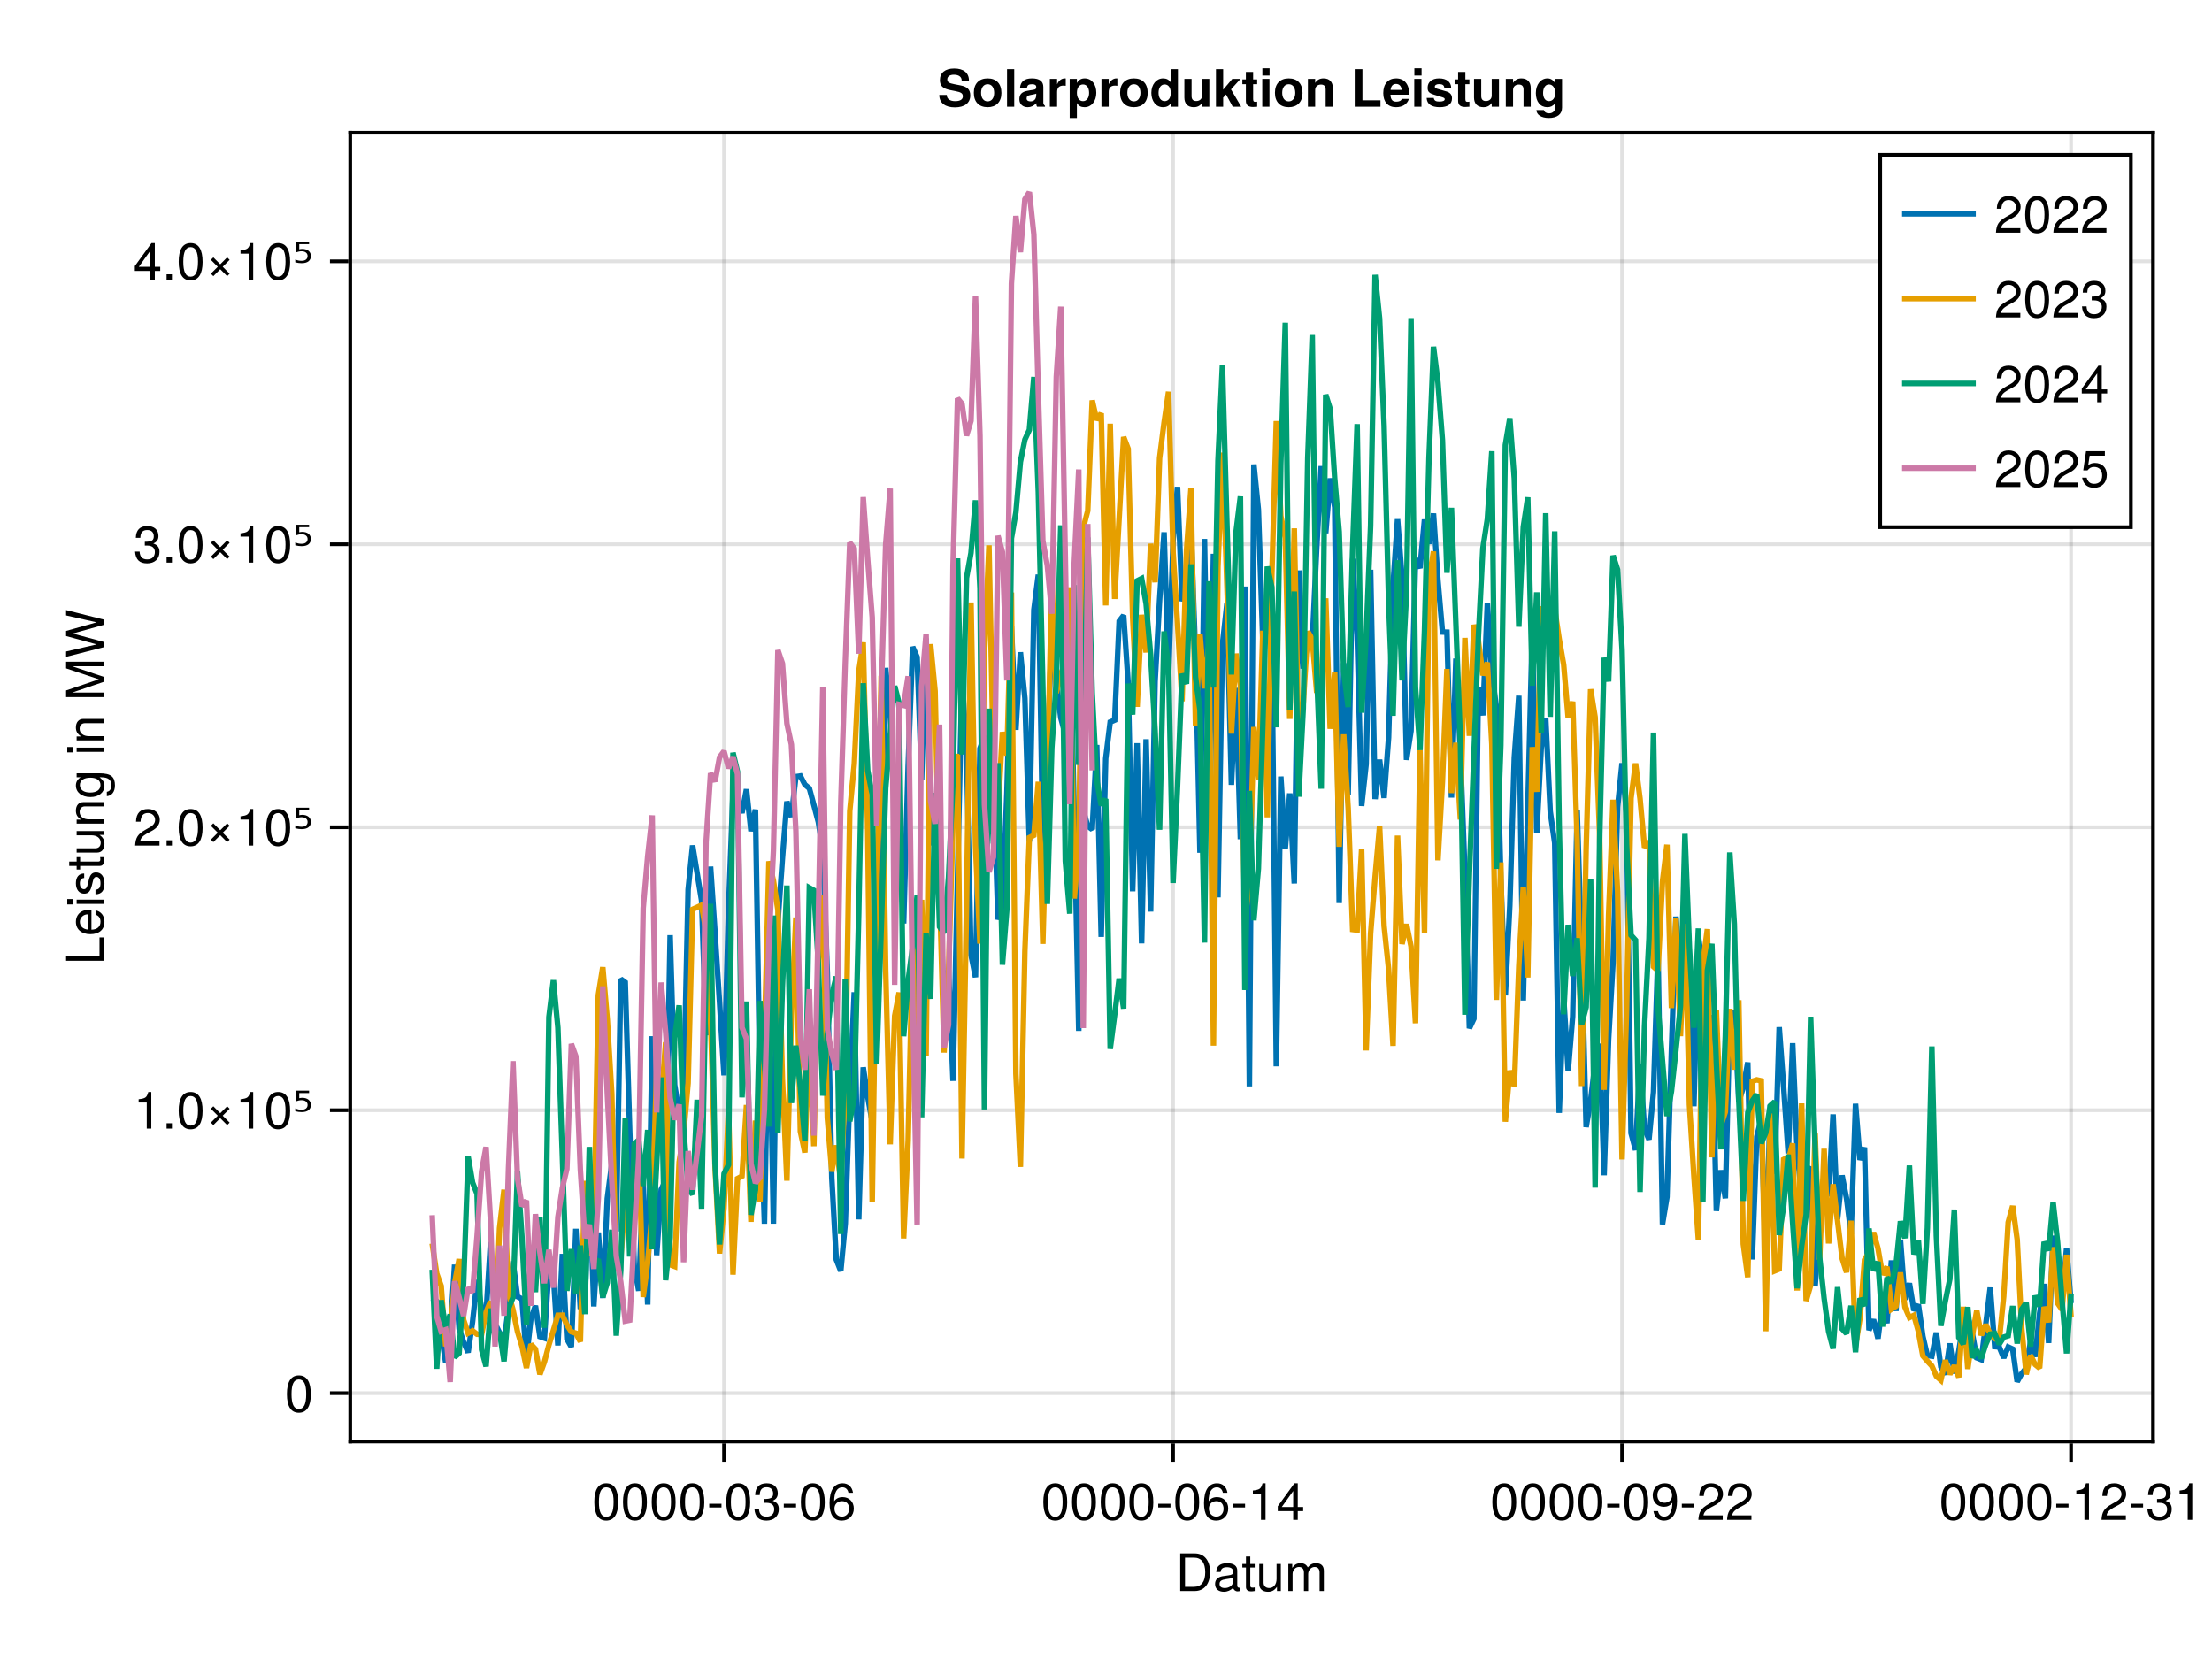 <?xml version="1.0" encoding="UTF-8"?>
<svg xmlns="http://www.w3.org/2000/svg" xmlns:xlink="http://www.w3.org/1999/xlink" width="600" height="450" viewBox="0 0 600 450">
<defs>
<g>
<g id="glyph-0-0-b8efe72d">
<path d="M 9.344 -5.109 C 9.344 -1.938 7.75 0 5.188 0 C 5.188 0 1.25 0 1.25 0 C 1.25 0 1.25 -10.203 1.25 -10.203 C 1.25 -10.203 5.188 -10.203 5.188 -10.203 C 7.766 -10.203 9.344 -8.281 9.344 -5.109 Z M 8.031 -5.094 C 8.031 -7.703 6.969 -9.062 4.953 -9.062 C 4.953 -9.062 2.547 -9.062 2.547 -9.062 C 2.547 -9.062 2.547 -1.141 2.547 -1.141 C 2.547 -1.141 4.953 -1.141 4.953 -1.141 C 6.969 -1.141 8.031 -2.516 8.031 -5.094 Z M 8.031 -5.094 "/>
</g>
<g id="glyph-0-1-b8efe72d">
<path d="M 7.484 -0.031 C 7.109 0.062 6.938 0.094 6.688 0.094 C 6.125 0.094 5.609 -0.312 5.484 -0.875 C 4.844 -0.188 3.938 0.203 3 0.203 C 1.516 0.203 0.594 -0.578 0.594 -1.906 C 0.594 -2.797 1.016 -3.453 1.875 -3.812 C 2.328 -3.984 2.578 -4.047 4.234 -4.25 C 5.156 -4.375 5.453 -4.578 5.453 -5.062 C 5.453 -5.062 5.453 -5.375 5.453 -5.375 C 5.453 -6.078 4.859 -6.469 3.812 -6.469 C 2.719 -6.469 2.188 -6.062 2.094 -5.172 C 2.094 -5.172 0.906 -5.172 0.906 -5.172 C 0.984 -6.859 2.078 -7.547 3.844 -7.547 C 5.656 -7.547 6.609 -6.844 6.609 -5.547 C 6.609 -5.547 6.609 -1.453 6.609 -1.453 C 6.609 -1.094 6.828 -0.875 7.234 -0.875 C 7.312 -0.875 7.359 -0.875 7.484 -0.906 C 7.484 -0.906 7.484 -0.031 7.484 -0.031 Z M 5.453 -2.531 C 5.453 -2.531 5.453 -3.625 5.453 -3.625 C 5.047 -3.438 4.797 -3.391 3.562 -3.219 C 2.328 -3.031 1.812 -2.703 1.812 -1.938 C 1.812 -1.141 2.344 -0.812 3.25 -0.812 C 4.375 -0.812 5.453 -1.484 5.453 -2.531 Z M 5.453 -2.531 "/>
</g>
<g id="glyph-0-2-b8efe72d">
<path d="M 3.562 0 C 3.156 0.062 2.891 0.094 2.609 0.094 C 1.688 0.094 1.188 -0.328 1.188 -1.062 C 1.188 -1.062 1.188 -6.391 1.188 -6.391 C 1.188 -6.391 0.203 -6.391 0.203 -6.391 C 0.203 -6.391 0.203 -7.344 0.203 -7.344 C 0.203 -7.344 1.188 -7.344 1.188 -7.344 C 1.188 -7.344 1.188 -9.359 1.188 -9.359 C 1.188 -9.359 2.359 -9.359 2.359 -9.359 C 2.359 -9.359 2.359 -7.344 2.359 -7.344 C 2.359 -7.344 3.562 -7.344 3.562 -7.344 C 3.562 -7.344 3.562 -6.391 3.562 -6.391 C 3.562 -6.391 2.359 -6.391 2.359 -6.391 C 2.359 -6.391 2.359 -1.578 2.359 -1.578 C 2.359 -1.062 2.484 -0.922 3 -0.922 C 3.219 -0.922 3.406 -0.938 3.562 -0.984 C 3.562 -0.984 3.562 0 3.562 0 Z M 3.562 0 "/>
</g>
<g id="glyph-0-3-b8efe72d">
<path d="M 6.75 0 C 6.75 0 5.703 0 5.703 0 C 5.703 0 5.703 -1.141 5.703 -1.141 C 5.016 -0.172 4.328 0.203 3.25 0.203 C 1.812 0.203 0.906 -0.578 0.906 -1.797 C 0.906 -1.797 0.906 -7.344 0.906 -7.344 C 0.906 -7.344 2.078 -7.344 2.078 -7.344 C 2.078 -7.344 2.078 -2.25 2.078 -2.25 C 2.078 -1.375 2.656 -0.812 3.578 -0.812 C 4.797 -0.812 5.594 -1.797 5.594 -3.297 C 5.594 -3.297 5.594 -7.344 5.594 -7.344 C 5.594 -7.344 6.75 -7.344 6.75 -7.344 C 6.75 -7.344 6.75 0 6.75 0 Z M 6.75 0 "/>
</g>
<g id="glyph-0-4-b8efe72d">
<path d="M 10.641 0 C 10.641 0 9.484 0 9.484 0 C 9.484 0 9.484 -5.047 9.484 -5.047 C 9.484 -5.984 8.984 -6.531 8.141 -6.531 C 7.188 -6.531 6.391 -5.672 6.391 -4.609 C 6.391 -4.609 6.391 0 6.391 0 C 6.391 0 5.234 0 5.234 0 C 5.234 0 5.234 -5.047 5.234 -5.047 C 5.234 -5.984 4.75 -6.531 3.875 -6.531 C 2.922 -6.531 2.156 -5.672 2.156 -4.609 C 2.156 -4.609 2.156 0 2.156 0 C 2.156 0 1 0 1 0 C 1 0 1 -7.344 1 -7.344 C 1 -7.344 2.062 -7.344 2.062 -7.344 C 2.062 -7.344 2.062 -6.297 2.062 -6.297 C 2.688 -7.188 3.328 -7.547 4.312 -7.547 C 5.266 -7.547 5.859 -7.203 6.281 -6.422 C 6.969 -7.25 7.562 -7.547 8.547 -7.547 C 9.906 -7.547 10.641 -6.812 10.641 -5.5 C 10.641 -5.5 10.641 0 10.641 0 Z M 10.641 0 "/>
</g>
<g id="glyph-0-5-b8efe72d">
<path d="M 7.094 -4.781 C 7.094 -1.516 5.953 0.203 3.844 0.203 C 1.719 0.203 0.609 -1.516 0.609 -4.859 C 0.609 -8.188 1.703 -9.922 3.844 -9.922 C 6 -9.922 7.094 -8.219 7.094 -4.781 Z M 5.844 -4.891 C 5.844 -7.547 5.188 -8.828 3.844 -8.828 C 2.516 -8.828 1.859 -7.562 1.859 -4.844 C 1.859 -2.125 2.516 -0.812 3.828 -0.812 C 5.188 -0.812 5.844 -2.078 5.844 -4.891 Z M 5.844 -4.891 "/>
</g>
<g id="glyph-1-0-b8efe72d">
<path d="M 7.094 -4.781 C 7.094 -1.516 5.953 0.203 3.844 0.203 C 1.719 0.203 0.609 -1.516 0.609 -4.859 C 0.609 -8.188 1.703 -9.922 3.844 -9.922 C 6 -9.922 7.094 -8.219 7.094 -4.781 Z M 5.844 -4.891 C 5.844 -7.547 5.188 -8.828 3.844 -8.828 C 2.516 -8.828 1.859 -7.562 1.859 -4.844 C 1.859 -2.125 2.516 -0.812 3.828 -0.812 C 5.188 -0.812 5.844 -2.078 5.844 -4.891 Z M 5.844 -4.891 "/>
</g>
<g id="glyph-1-1-b8efe72d">
<path d="M 3.969 -3.359 C 3.969 -3.359 0.641 -3.359 0.641 -3.359 C 0.641 -3.359 0.641 -4.375 0.641 -4.375 C 0.641 -4.375 3.969 -4.375 3.969 -4.375 C 3.969 -4.375 3.969 -3.359 3.969 -3.359 Z M 3.969 -3.359 "/>
</g>
<g id="glyph-2-0-b8efe72d">
<path d="M 7.094 -4.781 C 7.094 -1.516 5.953 0.203 3.844 0.203 C 1.719 0.203 0.609 -1.516 0.609 -4.859 C 0.609 -8.188 1.703 -9.922 3.844 -9.922 C 6 -9.922 7.094 -8.219 7.094 -4.781 Z M 5.844 -4.891 C 5.844 -7.547 5.188 -8.828 3.844 -8.828 C 2.516 -8.828 1.859 -7.562 1.859 -4.844 C 1.859 -2.125 2.516 -0.812 3.828 -0.812 C 5.188 -0.812 5.844 -2.078 5.844 -4.891 Z M 5.844 -4.891 "/>
</g>
<g id="glyph-2-1-b8efe72d">
<path d="M 7.078 -2.891 C 7.078 -1.016 5.766 0.203 3.719 0.203 C 1.688 0.203 0.609 -0.781 0.453 -3 C 0.453 -3 1.688 -3 1.688 -3 C 1.766 -1.547 2.422 -0.875 3.766 -0.875 C 5.047 -0.875 5.828 -1.625 5.828 -2.875 C 5.828 -3.969 5.125 -4.625 3.766 -4.625 C 3.766 -4.625 3.094 -4.625 3.094 -4.625 C 3.094 -4.625 3.094 -5.656 3.094 -5.656 C 5.062 -5.656 5.531 -6.094 5.531 -7.156 C 5.531 -8.203 4.875 -8.844 3.781 -8.844 C 2.516 -8.844 1.922 -8.188 1.891 -6.719 C 1.891 -6.719 0.656 -6.719 0.656 -6.719 C 0.703 -8.828 1.766 -9.922 3.766 -9.922 C 5.656 -9.922 6.797 -8.906 6.797 -7.203 C 6.797 -6.203 6.328 -5.562 5.406 -5.188 C 6.594 -4.781 7.078 -4.094 7.078 -2.891 Z M 7.078 -2.891 "/>
</g>
<g id="glyph-2-2-b8efe72d">
<path d="M 7.188 -3.078 C 7.188 -1.141 5.828 0.203 3.938 0.203 C 1.672 0.203 0.609 -1.422 0.609 -4.516 C 0.609 -7.984 1.844 -9.922 4.156 -9.922 C 5.672 -9.922 6.734 -8.953 6.969 -7.344 C 6.969 -7.344 5.734 -7.344 5.734 -7.344 C 5.547 -8.281 4.938 -8.828 4.078 -8.828 C 2.656 -8.828 1.875 -7.484 1.859 -5.062 C 2.391 -5.797 3.156 -6.172 4.141 -6.172 C 5.922 -6.172 7.188 -4.922 7.188 -3.078 Z M 5.922 -2.984 C 5.922 -4.312 5.188 -5.078 3.984 -5.078 C 2.766 -5.078 1.938 -4.281 1.938 -3.047 C 1.938 -1.781 2.797 -0.875 3.953 -0.875 C 5.078 -0.875 5.922 -1.734 5.922 -2.984 Z M 5.922 -2.984 "/>
</g>
<g id="glyph-2-3-b8efe72d">
<path d="M 3.969 -3.359 C 3.969 -3.359 0.641 -3.359 0.641 -3.359 C 0.641 -3.359 0.641 -4.375 0.641 -4.375 C 0.641 -4.375 3.969 -4.375 3.969 -4.375 C 3.969 -4.375 3.969 -3.359 3.969 -3.359 Z M 3.969 -3.359 "/>
</g>
<g id="glyph-2-4-b8efe72d">
<path d="M 4.859 0 C 4.859 0 3.625 0 3.625 0 C 3.625 0 3.625 -7.062 3.625 -7.062 C 3.625 -7.062 1.422 -7.062 1.422 -7.062 C 1.422 -7.062 1.422 -7.953 1.422 -7.953 C 3.328 -8.188 3.609 -8.406 4.047 -9.922 C 4.047 -9.922 4.859 -9.922 4.859 -9.922 C 4.859 -9.922 4.859 0 4.859 0 Z M 4.859 0 "/>
</g>
<g id="glyph-2-5-b8efe72d">
<path d="M 7.281 -2.375 C 7.281 -2.375 5.812 -2.375 5.812 -2.375 C 5.812 -2.375 5.812 0 5.812 0 C 5.812 0 4.578 0 4.578 0 C 4.578 0 4.578 -2.375 4.578 -2.375 C 4.578 -2.375 0.391 -2.375 0.391 -2.375 C 0.391 -2.375 0.391 -3.688 0.391 -3.688 C 0.391 -3.688 4.906 -9.922 4.906 -9.922 C 4.906 -9.922 5.812 -9.922 5.812 -9.922 C 5.812 -9.922 5.812 -3.484 5.812 -3.484 C 5.812 -3.484 7.281 -3.484 7.281 -3.484 C 7.281 -3.484 7.281 -2.375 7.281 -2.375 Z M 4.578 -3.484 C 4.578 -3.484 4.578 -7.828 4.578 -7.828 C 4.578 -7.828 1.469 -3.484 1.469 -3.484 C 1.469 -3.484 4.578 -3.484 4.578 -3.484 Z M 4.578 -3.484 "/>
</g>
<g id="glyph-2-6-b8efe72d">
<path d="M 7.156 -7.016 C 7.156 -5.797 6.438 -4.766 5.047 -4.016 C 5.047 -4.016 3.656 -3.266 3.656 -3.266 C 2.438 -2.547 1.984 -2.031 1.859 -1.219 C 1.859 -1.219 7.078 -1.219 7.078 -1.219 C 7.078 -1.219 7.078 0 7.078 0 C 7.078 0 0.469 0 0.469 0 C 0.594 -2.188 1.188 -3.125 3.266 -4.297 C 3.266 -4.297 4.547 -5.031 4.547 -5.031 C 5.438 -5.531 5.891 -6.203 5.891 -6.984 C 5.891 -8.047 5.047 -8.844 3.938 -8.844 C 2.719 -8.844 2.031 -8.141 1.938 -6.484 C 1.938 -6.484 0.703 -6.484 0.703 -6.484 C 0.766 -8.891 1.953 -9.922 3.969 -9.922 C 5.859 -9.922 7.156 -8.688 7.156 -7.016 Z M 7.156 -7.016 "/>
</g>
<g id="glyph-3-0-b8efe72d">
<path d="M 7.094 -4.781 C 7.094 -1.516 5.953 0.203 3.844 0.203 C 1.719 0.203 0.609 -1.516 0.609 -4.859 C 0.609 -8.188 1.703 -9.922 3.844 -9.922 C 6 -9.922 7.094 -8.219 7.094 -4.781 Z M 5.844 -4.891 C 5.844 -7.547 5.188 -8.828 3.844 -8.828 C 2.516 -8.828 1.859 -7.562 1.859 -4.844 C 1.859 -2.125 2.516 -0.812 3.828 -0.812 C 5.188 -0.812 5.844 -2.078 5.844 -4.891 Z M 5.844 -4.891 "/>
</g>
<g id="glyph-4-0-b8efe72d">
<path d="M 7.188 -3.078 C 7.188 -1.141 5.828 0.203 3.938 0.203 C 1.672 0.203 0.609 -1.422 0.609 -4.516 C 0.609 -7.984 1.844 -9.922 4.156 -9.922 C 5.672 -9.922 6.734 -8.953 6.969 -7.344 C 6.969 -7.344 5.734 -7.344 5.734 -7.344 C 5.547 -8.281 4.938 -8.828 4.078 -8.828 C 2.656 -8.828 1.875 -7.484 1.859 -5.062 C 2.391 -5.797 3.156 -6.172 4.141 -6.172 C 5.922 -6.172 7.188 -4.922 7.188 -3.078 Z M 5.922 -2.984 C 5.922 -4.312 5.188 -5.078 3.984 -5.078 C 2.766 -5.078 1.938 -4.281 1.938 -3.047 C 1.938 -1.781 2.797 -0.875 3.953 -0.875 C 5.078 -0.875 5.922 -1.734 5.922 -2.984 Z M 5.922 -2.984 "/>
</g>
<g id="glyph-4-1-b8efe72d">
<path d="M 7.125 -5.188 C 7.125 -1.766 5.875 0.203 3.562 0.203 C 2.047 0.203 0.984 -0.75 0.734 -2.375 C 0.734 -2.375 1.969 -2.375 1.969 -2.375 C 2.172 -1.422 2.766 -0.875 3.641 -0.875 C 5.047 -0.875 5.844 -2.219 5.859 -4.641 C 5.203 -3.875 4.516 -3.547 3.578 -3.547 C 1.797 -3.547 0.531 -4.781 0.531 -6.641 C 0.531 -8.578 1.891 -9.922 3.781 -9.922 C 6.047 -9.922 7.125 -8.297 7.125 -5.188 Z M 5.781 -6.656 C 5.781 -7.953 4.906 -8.844 3.766 -8.844 C 2.625 -8.844 1.797 -8 1.797 -6.734 C 1.797 -5.406 2.531 -4.641 3.719 -4.641 C 4.922 -4.641 5.781 -5.453 5.781 -6.656 Z M 5.781 -6.656 "/>
</g>
<g id="glyph-5-0-b8efe72d">
<path d="M 3.969 -3.359 C 3.969 -3.359 0.641 -3.359 0.641 -3.359 C 0.641 -3.359 0.641 -4.375 0.641 -4.375 C 0.641 -4.375 3.969 -4.375 3.969 -4.375 C 3.969 -4.375 3.969 -3.359 3.969 -3.359 Z M 3.969 -3.359 "/>
</g>
<g id="glyph-5-1-b8efe72d">
<path d="M 7.078 -2.891 C 7.078 -1.016 5.766 0.203 3.719 0.203 C 1.688 0.203 0.609 -0.781 0.453 -3 C 0.453 -3 1.688 -3 1.688 -3 C 1.766 -1.547 2.422 -0.875 3.766 -0.875 C 5.047 -0.875 5.828 -1.625 5.828 -2.875 C 5.828 -3.969 5.125 -4.625 3.766 -4.625 C 3.766 -4.625 3.094 -4.625 3.094 -4.625 C 3.094 -4.625 3.094 -5.656 3.094 -5.656 C 5.062 -5.656 5.531 -6.094 5.531 -7.156 C 5.531 -8.203 4.875 -8.844 3.781 -8.844 C 2.516 -8.844 1.922 -8.188 1.891 -6.719 C 1.891 -6.719 0.656 -6.719 0.656 -6.719 C 0.703 -8.828 1.766 -9.922 3.766 -9.922 C 5.656 -9.922 6.797 -8.906 6.797 -7.203 C 6.797 -6.203 6.328 -5.562 5.406 -5.188 C 6.594 -4.781 7.078 -4.094 7.078 -2.891 Z M 7.078 -2.891 "/>
</g>
<g id="glyph-6-0-b8efe72d">
<path d="M 4.859 0 C 4.859 0 3.625 0 3.625 0 C 3.625 0 3.625 -7.062 3.625 -7.062 C 3.625 -7.062 1.422 -7.062 1.422 -7.062 C 1.422 -7.062 1.422 -7.953 1.422 -7.953 C 3.328 -8.188 3.609 -8.406 4.047 -9.922 C 4.047 -9.922 4.859 -9.922 4.859 -9.922 C 4.859 -9.922 4.859 0 4.859 0 Z M 4.859 0 "/>
</g>
<g id="glyph-7-0-b8efe72d">
<path d="M 0 -7.469 C 0 -7.469 0 -1.125 0 -1.125 C 0 -1.125 -10.203 -1.125 -10.203 -1.125 C -10.203 -1.125 -10.203 -2.422 -10.203 -2.422 C -10.203 -2.422 -1.141 -2.422 -1.141 -2.422 C -1.141 -2.422 -1.141 -7.469 -1.141 -7.469 C -1.141 -7.469 0 -7.469 0 -7.469 Z M 0 -7.469 "/>
</g>
<g id="glyph-8-0-b8efe72d">
<path d="M -3.328 -7.188 C -3.328 -7.188 -3.328 -1.781 -3.328 -1.781 C -1.656 -1.812 -0.875 -2.719 -0.875 -3.938 C -0.875 -4.875 -1.266 -5.531 -2.219 -5.859 C -2.219 -5.859 -2.219 -7.031 -2.219 -7.031 C -0.734 -6.734 0.203 -5.578 0.203 -3.891 C 0.203 -1.828 -1.219 -0.562 -3.625 -0.562 C -6.031 -0.562 -7.547 -1.875 -7.547 -3.922 C -7.547 -5.297 -6.812 -6.406 -5.609 -6.891 C -5.062 -7.094 -4.391 -7.188 -3.328 -7.188 Z M -4.375 -5.938 C -5.516 -5.938 -6.469 -5.047 -6.469 -3.906 C -6.469 -2.734 -5.594 -1.906 -4.281 -1.812 C -4.281 -1.812 -4.281 -5.922 -4.281 -5.922 C -4.312 -5.938 -4.375 -5.938 -4.375 -5.938 Z M -4.375 -5.938 "/>
</g>
<g id="glyph-9-0-b8efe72d">
<path d="M 0 -2.141 C 0 -2.141 0 -0.984 0 -0.984 C 0 -0.984 -7.344 -0.984 -7.344 -0.984 C -7.344 -0.984 -7.344 -2.141 -7.344 -2.141 C -7.344 -2.141 0 -2.141 0 -2.141 Z M -8.438 -2.297 C -8.438 -2.297 -8.438 -0.844 -8.438 -0.844 C -8.438 -0.844 -9.891 -0.844 -9.891 -0.844 C -9.891 -0.844 -9.891 -2.297 -9.891 -2.297 C -9.891 -2.297 -8.438 -2.297 -8.438 -2.297 Z M -8.438 -2.297 "/>
</g>
<g id="glyph-10-0-b8efe72d">
<path d="M -2.062 -6.422 C -0.641 -6.422 0.203 -5.25 0.203 -3.406 C 0.203 -1.484 -0.547 -0.531 -2.234 -0.469 C -2.234 -0.469 -2.234 -1.703 -2.234 -1.703 C -1.125 -1.859 -0.875 -2.453 -0.875 -3.5 C -0.875 -4.516 -1.281 -5.203 -1.953 -5.203 C -2.484 -5.203 -2.734 -4.891 -2.922 -4.078 C -2.922 -4.078 -3.188 -2.984 -3.188 -2.984 C -3.609 -1.25 -4.156 -0.656 -5.312 -0.656 C -6.656 -0.656 -7.547 -1.766 -7.547 -3.469 C -7.547 -5.172 -6.734 -6.125 -5.297 -6.125 C -5.297 -6.125 -5.297 -4.906 -5.297 -4.906 C -6.062 -4.875 -6.469 -4.375 -6.469 -3.438 C -6.469 -2.484 -6.031 -1.875 -5.359 -1.875 C -4.844 -1.875 -4.531 -2.281 -4.312 -3.234 C -4.312 -3.234 -4.047 -4.359 -4.047 -4.359 C -3.703 -5.812 -3.156 -6.422 -2.062 -6.422 Z M -2.062 -6.422 "/>
</g>
<g id="glyph-11-0-b8efe72d">
<path d="M 0 -3.562 C 0.062 -3.156 0.094 -2.891 0.094 -2.609 C 0.094 -1.688 -0.328 -1.188 -1.062 -1.188 C -1.062 -1.188 -6.391 -1.188 -6.391 -1.188 C -6.391 -1.188 -6.391 -0.203 -6.391 -0.203 C -6.391 -0.203 -7.344 -0.203 -7.344 -0.203 C -7.344 -0.203 -7.344 -1.188 -7.344 -1.188 C -7.344 -1.188 -9.359 -1.188 -9.359 -1.188 C -9.359 -1.188 -9.359 -2.359 -9.359 -2.359 C -9.359 -2.359 -7.344 -2.359 -7.344 -2.359 C -7.344 -2.359 -7.344 -3.562 -7.344 -3.562 C -7.344 -3.562 -6.391 -3.562 -6.391 -3.562 C -6.391 -3.562 -6.391 -2.359 -6.391 -2.359 C -6.391 -2.359 -1.578 -2.359 -1.578 -2.359 C -1.062 -2.359 -0.922 -2.484 -0.922 -3 C -0.922 -3.219 -0.938 -3.406 -0.984 -3.562 C -0.984 -3.562 0 -3.562 0 -3.562 Z M 0 -3.562 "/>
</g>
<g id="glyph-12-0-b8efe72d">
<path d="M 0 -6.75 C 0 -6.75 0 -5.703 0 -5.703 C 0 -5.703 -1.141 -5.703 -1.141 -5.703 C -0.172 -5.016 0.203 -4.328 0.203 -3.25 C 0.203 -1.812 -0.578 -0.906 -1.797 -0.906 C -1.797 -0.906 -7.344 -0.906 -7.344 -0.906 C -7.344 -0.906 -7.344 -2.078 -7.344 -2.078 C -7.344 -2.078 -2.25 -2.078 -2.25 -2.078 C -1.375 -2.078 -0.812 -2.656 -0.812 -3.578 C -0.812 -4.797 -1.797 -5.594 -3.297 -5.594 C -3.297 -5.594 -7.344 -5.594 -7.344 -5.594 C -7.344 -5.594 -7.344 -6.75 -7.344 -6.75 C -7.344 -6.75 0 -6.75 0 -6.75 Z M 0 -6.75 "/>
</g>
<g id="glyph-12-1-b8efe72d">
<path d="M -10.203 -13 C -10.203 -13 0 -10.422 0 -10.422 C 0 -10.422 0 -8.984 0 -8.984 C 0 -8.984 -8.391 -6.641 -8.391 -6.641 C -8.391 -6.641 0 -4.359 0 -4.359 C 0 -4.359 0 -2.922 0 -2.922 C 0 -2.922 -10.203 -0.312 -10.203 -0.312 C -10.203 -0.312 -10.203 -1.766 -10.203 -1.766 C -10.203 -1.766 -1.922 -3.688 -1.922 -3.688 C -1.922 -3.688 -10.203 -5.953 -10.203 -5.953 C -10.203 -5.953 -10.203 -7.344 -10.203 -7.344 C -10.203 -7.344 -1.922 -9.672 -1.922 -9.672 C -1.922 -9.672 -10.203 -11.547 -10.203 -11.547 C -10.203 -11.547 -10.203 -13 -10.203 -13 Z M -10.203 -13 "/>
</g>
<g id="glyph-13-0-b8efe72d">
<path d="M 0 -6.812 C 0 -6.812 0 -5.656 0 -5.656 C 0 -5.656 -5.078 -5.656 -5.078 -5.656 C -5.969 -5.656 -6.531 -5.062 -6.531 -4.141 C -6.531 -2.953 -5.547 -2.141 -4.047 -2.141 C -4.047 -2.141 0 -2.141 0 -2.141 C 0 -2.141 0 -0.984 0 -0.984 C 0 -0.984 -7.344 -0.984 -7.344 -0.984 C -7.344 -0.984 -7.344 -2.062 -7.344 -2.062 C -7.344 -2.062 -6.109 -2.062 -6.109 -2.062 C -7.125 -2.703 -7.547 -3.406 -7.547 -4.5 C -7.547 -5.906 -6.766 -6.812 -5.547 -6.812 C -5.547 -6.812 0 -6.812 0 -6.812 Z M 0 -6.812 "/>
</g>
<g id="glyph-14-0-b8efe72d">
<path d="M -1.203 -6.844 C 2.031 -6.844 3.047 -5.859 3.047 -3.562 C 3.047 -1.844 2.219 -0.766 0.844 -0.641 C 0.844 -0.641 0.844 -1.828 0.844 -1.828 C 1.734 -1.969 2.078 -2.688 2.078 -3.609 C 2.078 -4.969 1.328 -5.766 -0.609 -5.766 C -0.609 -5.766 -1.109 -5.766 -1.109 -5.766 C -0.188 -5 0.203 -4.359 0.203 -3.438 C 0.203 -1.703 -1.281 -0.406 -3.594 -0.406 C -5.984 -0.406 -7.547 -1.672 -7.547 -3.531 C -7.547 -4.469 -7.141 -5.188 -6.266 -5.766 C -6.266 -5.766 -7.344 -5.766 -7.344 -5.766 C -7.344 -5.766 -7.344 -6.844 -7.344 -6.844 C -7.344 -6.844 -1.203 -6.844 -1.203 -6.844 Z M -3.625 -5.656 C -5.406 -5.656 -6.469 -4.906 -6.469 -3.656 C -6.469 -2.406 -5.438 -1.625 -3.672 -1.625 C -1.891 -1.625 -0.875 -2.391 -0.875 -3.672 C -0.875 -4.906 -1.875 -5.656 -3.625 -5.656 Z M -3.625 -5.656 "/>
</g>
<g id="glyph-15-0-b8efe72d">
</g>
<g id="glyph-16-0-b8efe72d">
<path d="M 0 -2.141 C 0 -2.141 0 -0.984 0 -0.984 C 0 -0.984 -7.344 -0.984 -7.344 -0.984 C -7.344 -0.984 -7.344 -2.141 -7.344 -2.141 C -7.344 -2.141 0 -2.141 0 -2.141 Z M -8.438 -2.297 C -8.438 -2.297 -8.438 -0.844 -8.438 -0.844 C -8.438 -0.844 -9.891 -0.844 -9.891 -0.844 C -9.891 -0.844 -9.891 -2.297 -9.891 -2.297 C -9.891 -2.297 -8.438 -2.297 -8.438 -2.297 Z M -8.438 -2.297 "/>
</g>
<g id="glyph-17-0-b8efe72d">
<path d="M 0 -6.812 C 0 -6.812 0 -5.656 0 -5.656 C 0 -5.656 -5.078 -5.656 -5.078 -5.656 C -5.969 -5.656 -6.531 -5.062 -6.531 -4.141 C -6.531 -2.953 -5.547 -2.141 -4.047 -2.141 C -4.047 -2.141 0 -2.141 0 -2.141 C 0 -2.141 0 -0.984 0 -0.984 C 0 -0.984 -7.344 -0.984 -7.344 -0.984 C -7.344 -0.984 -7.344 -2.062 -7.344 -2.062 C -7.344 -2.062 -6.109 -2.062 -6.109 -2.062 C -7.125 -2.703 -7.547 -3.406 -7.547 -4.5 C -7.547 -5.906 -6.766 -6.812 -5.547 -6.812 C -5.547 -6.812 0 -6.812 0 -6.812 Z M 0 -6.812 "/>
</g>
<g id="glyph-18-0-b8efe72d">
</g>
<g id="glyph-19-0-b8efe72d">
<path d="M 0 -10.656 C 0 -10.656 0 -9.422 0 -9.422 C 0 -9.422 -8.547 -9.422 -8.547 -9.422 C -8.547 -9.422 0 -6.547 0 -6.547 C 0 -6.547 0 -5.188 0 -5.188 C 0 -5.188 -8.547 -2.281 -8.547 -2.281 C -8.547 -2.281 0 -2.281 0 -2.281 C 0 -2.281 0 -1.047 0 -1.047 C 0 -1.047 -10.203 -1.047 -10.203 -1.047 C -10.203 -1.047 -10.203 -2.859 -10.203 -2.859 C -10.203 -2.859 -1.312 -5.875 -1.312 -5.875 C -1.312 -5.875 -10.203 -8.844 -10.203 -8.844 C -10.203 -8.844 -10.203 -10.656 -10.203 -10.656 C -10.203 -10.656 0 -10.656 0 -10.656 Z M 0 -10.656 "/>
</g>
<g id="glyph-20-0-b8efe72d">
<path d="M 4.859 0 C 4.859 0 3.625 0 3.625 0 C 3.625 0 3.625 -7.062 3.625 -7.062 C 3.625 -7.062 1.422 -7.062 1.422 -7.062 C 1.422 -7.062 1.422 -7.953 1.422 -7.953 C 3.328 -8.188 3.609 -8.406 4.047 -9.922 C 4.047 -9.922 4.859 -9.922 4.859 -9.922 C 4.859 -9.922 4.859 0 4.859 0 Z M 4.859 0 "/>
</g>
<g id="glyph-20-1-b8efe72d">
<path d="M 7.094 -4.781 C 7.094 -1.516 5.953 0.203 3.844 0.203 C 1.719 0.203 0.609 -1.516 0.609 -4.859 C 0.609 -8.188 1.703 -9.922 3.844 -9.922 C 6 -9.922 7.094 -8.219 7.094 -4.781 Z M 5.844 -4.891 C 5.844 -7.547 5.188 -8.828 3.844 -8.828 C 2.516 -8.828 1.859 -7.562 1.859 -4.844 C 1.859 -2.125 2.516 -0.812 3.828 -0.812 C 5.188 -0.812 5.844 -2.078 5.844 -4.891 Z M 5.844 -4.891 "/>
</g>
<g id="glyph-20-2-b8efe72d">
<path d="M 7.156 -7.016 C 7.156 -5.797 6.438 -4.766 5.047 -4.016 C 5.047 -4.016 3.656 -3.266 3.656 -3.266 C 2.438 -2.547 1.984 -2.031 1.859 -1.219 C 1.859 -1.219 7.078 -1.219 7.078 -1.219 C 7.078 -1.219 7.078 0 7.078 0 C 7.078 0 0.469 0 0.469 0 C 0.594 -2.188 1.188 -3.125 3.266 -4.297 C 3.266 -4.297 4.547 -5.031 4.547 -5.031 C 5.438 -5.531 5.891 -6.203 5.891 -6.984 C 5.891 -8.047 5.047 -8.844 3.938 -8.844 C 2.719 -8.844 2.031 -8.141 1.938 -6.484 C 1.938 -6.484 0.703 -6.484 0.703 -6.484 C 0.766 -8.891 1.953 -9.922 3.969 -9.922 C 5.859 -9.922 7.156 -8.688 7.156 -7.016 Z M 7.156 -7.016 "/>
</g>
<g id="glyph-20-3-b8efe72d">
<path d="M 7.281 -2.375 C 7.281 -2.375 5.812 -2.375 5.812 -2.375 C 5.812 -2.375 5.812 0 5.812 0 C 5.812 0 4.578 0 4.578 0 C 4.578 0 4.578 -2.375 4.578 -2.375 C 4.578 -2.375 0.391 -2.375 0.391 -2.375 C 0.391 -2.375 0.391 -3.688 0.391 -3.688 C 0.391 -3.688 4.906 -9.922 4.906 -9.922 C 4.906 -9.922 5.812 -9.922 5.812 -9.922 C 5.812 -9.922 5.812 -3.484 5.812 -3.484 C 5.812 -3.484 7.281 -3.484 7.281 -3.484 C 7.281 -3.484 7.281 -2.375 7.281 -2.375 Z M 4.578 -3.484 C 4.578 -3.484 4.578 -7.828 4.578 -7.828 C 4.578 -7.828 1.469 -3.484 1.469 -3.484 C 1.469 -3.484 4.578 -3.484 4.578 -3.484 Z M 4.578 -3.484 "/>
</g>
<g id="glyph-21-0-b8efe72d">
<path d="M 2.672 0 C 2.672 0 1.219 0 1.219 0 C 1.219 0 1.219 -1.453 1.219 -1.453 C 1.219 -1.453 2.672 -1.453 2.672 -1.453 C 2.672 -1.453 2.672 0 2.672 0 Z M 2.672 0 "/>
</g>
<g id="glyph-21-1-b8efe72d">
<path d="M 6.641 -1.625 C 6.641 -1.625 5.969 -0.953 5.969 -0.953 C 5.969 -0.953 4.094 -2.828 4.094 -2.828 C 4.094 -2.828 2.219 -0.953 2.219 -0.953 C 2.219 -0.953 1.547 -1.625 1.547 -1.625 C 1.547 -1.625 3.422 -3.5 3.422 -3.5 C 3.422 -3.5 1.547 -5.375 1.547 -5.375 C 1.547 -5.375 2.219 -6.047 2.219 -6.047 C 2.219 -6.047 4.094 -4.172 4.094 -4.172 C 4.094 -4.172 5.969 -6.047 5.969 -6.047 C 5.969 -6.047 6.641 -5.375 6.641 -5.375 C 6.641 -5.375 4.766 -3.5 4.766 -3.5 C 4.766 -3.5 6.641 -1.625 6.641 -1.625 Z M 6.641 -1.625 "/>
</g>
<g id="glyph-22-0-b8efe72d">
<path d="M 7.094 -4.781 C 7.094 -1.516 5.953 0.203 3.844 0.203 C 1.719 0.203 0.609 -1.516 0.609 -4.859 C 0.609 -8.188 1.703 -9.922 3.844 -9.922 C 6 -9.922 7.094 -8.219 7.094 -4.781 Z M 5.844 -4.891 C 5.844 -7.547 5.188 -8.828 3.844 -8.828 C 2.516 -8.828 1.859 -7.562 1.859 -4.844 C 1.859 -2.125 2.516 -0.812 3.828 -0.812 C 5.188 -0.812 5.844 -2.078 5.844 -4.891 Z M 5.844 -4.891 "/>
</g>
<g id="glyph-22-1-b8efe72d">
<path d="M 4.859 0 C 4.859 0 3.625 0 3.625 0 C 3.625 0 3.625 -7.062 3.625 -7.062 C 3.625 -7.062 1.422 -7.062 1.422 -7.062 C 1.422 -7.062 1.422 -7.953 1.422 -7.953 C 3.328 -8.188 3.609 -8.406 4.047 -9.922 C 4.047 -9.922 4.859 -9.922 4.859 -9.922 C 4.859 -9.922 4.859 0 4.859 0 Z M 4.859 0 "/>
</g>
<g id="glyph-23-0-b8efe72d">
<path d="M 0.969 -10.281 L 4.453 -10.281 L 4.453 -9.625 L 1.781 -9.625 L 1.781 -8.234 C 1.906 -8.273 2.035 -8.301 2.172 -8.312 C 2.297 -8.332 2.426 -8.344 2.562 -8.344 C 3.289 -8.344 3.867 -8.172 4.297 -7.828 C 4.723 -7.473 4.938 -7 4.938 -6.406 C 4.938 -5.789 4.719 -5.312 4.281 -4.969 C 3.844 -4.633 3.223 -4.469 2.422 -4.469 C 2.148 -4.469 1.867 -4.488 1.578 -4.531 C 1.297 -4.57 1.004 -4.629 0.703 -4.703 L 0.703 -5.484 C 0.961 -5.359 1.234 -5.266 1.516 -5.203 C 1.797 -5.141 2.094 -5.109 2.406 -5.109 C 2.914 -5.109 3.316 -5.223 3.609 -5.453 C 3.898 -5.691 4.047 -6.008 4.047 -6.406 C 4.047 -6.801 3.898 -7.113 3.609 -7.344 C 3.316 -7.582 2.914 -7.703 2.406 -7.703 C 2.164 -7.703 1.926 -7.676 1.688 -7.625 C 1.457 -7.582 1.219 -7.516 0.969 -7.422 Z M 0.969 -10.281 "/>
</g>
<g id="glyph-24-0-b8efe72d">
<path d="M 7.078 -2.891 C 7.078 -1.016 5.766 0.203 3.719 0.203 C 1.688 0.203 0.609 -0.781 0.453 -3 C 0.453 -3 1.688 -3 1.688 -3 C 1.766 -1.547 2.422 -0.875 3.766 -0.875 C 5.047 -0.875 5.828 -1.625 5.828 -2.875 C 5.828 -3.969 5.125 -4.625 3.766 -4.625 C 3.766 -4.625 3.094 -4.625 3.094 -4.625 C 3.094 -4.625 3.094 -5.656 3.094 -5.656 C 5.062 -5.656 5.531 -6.094 5.531 -7.156 C 5.531 -8.203 4.875 -8.844 3.781 -8.844 C 2.516 -8.844 1.922 -8.188 1.891 -6.719 C 1.891 -6.719 0.656 -6.719 0.656 -6.719 C 0.703 -8.828 1.766 -9.922 3.766 -9.922 C 5.656 -9.922 6.797 -8.906 6.797 -7.203 C 6.797 -6.203 6.328 -5.562 5.406 -5.188 C 6.594 -4.781 7.078 -4.094 7.078 -2.891 Z M 7.078 -2.891 "/>
</g>
<g id="glyph-24-1-b8efe72d">
<path d="M 7.094 -4.781 C 7.094 -1.516 5.953 0.203 3.844 0.203 C 1.719 0.203 0.609 -1.516 0.609 -4.859 C 0.609 -8.188 1.703 -9.922 3.844 -9.922 C 6 -9.922 7.094 -8.219 7.094 -4.781 Z M 5.844 -4.891 C 5.844 -7.547 5.188 -8.828 3.844 -8.828 C 2.516 -8.828 1.859 -7.562 1.859 -4.844 C 1.859 -2.125 2.516 -0.812 3.828 -0.812 C 5.188 -0.812 5.844 -2.078 5.844 -4.891 Z M 5.844 -4.891 "/>
</g>
<g id="glyph-25-0-b8efe72d">
<path d="M 2.672 0 C 2.672 0 1.219 0 1.219 0 C 1.219 0 1.219 -1.453 1.219 -1.453 C 1.219 -1.453 2.672 -1.453 2.672 -1.453 C 2.672 -1.453 2.672 0 2.672 0 Z M 2.672 0 "/>
</g>
<g id="glyph-25-1-b8efe72d">
<path d="M 6.641 -1.625 C 6.641 -1.625 5.969 -0.953 5.969 -0.953 C 5.969 -0.953 4.094 -2.828 4.094 -2.828 C 4.094 -2.828 2.219 -0.953 2.219 -0.953 C 2.219 -0.953 1.547 -1.625 1.547 -1.625 C 1.547 -1.625 3.422 -3.5 3.422 -3.5 C 3.422 -3.5 1.547 -5.375 1.547 -5.375 C 1.547 -5.375 2.219 -6.047 2.219 -6.047 C 2.219 -6.047 4.094 -4.172 4.094 -4.172 C 4.094 -4.172 5.969 -6.047 5.969 -6.047 C 5.969 -6.047 6.641 -5.375 6.641 -5.375 C 6.641 -5.375 4.766 -3.5 4.766 -3.5 C 4.766 -3.5 6.641 -1.625 6.641 -1.625 Z M 6.641 -1.625 "/>
</g>
<g id="glyph-26-0-b8efe72d">
<path d="M 7.094 -4.781 C 7.094 -1.516 5.953 0.203 3.844 0.203 C 1.719 0.203 0.609 -1.516 0.609 -4.859 C 0.609 -8.188 1.703 -9.922 3.844 -9.922 C 6 -9.922 7.094 -8.219 7.094 -4.781 Z M 5.844 -4.891 C 5.844 -7.547 5.188 -8.828 3.844 -8.828 C 2.516 -8.828 1.859 -7.562 1.859 -4.844 C 1.859 -2.125 2.516 -0.812 3.828 -0.812 C 5.188 -0.812 5.844 -2.078 5.844 -4.891 Z M 5.844 -4.891 "/>
</g>
<g id="glyph-26-1-b8efe72d">
<path d="M 4.859 0 C 4.859 0 3.625 0 3.625 0 C 3.625 0 3.625 -7.062 3.625 -7.062 C 3.625 -7.062 1.422 -7.062 1.422 -7.062 C 1.422 -7.062 1.422 -7.953 1.422 -7.953 C 3.328 -8.188 3.609 -8.406 4.047 -9.922 C 4.047 -9.922 4.859 -9.922 4.859 -9.922 C 4.859 -9.922 4.859 0 4.859 0 Z M 4.859 0 "/>
</g>
<g id="glyph-27-0-b8efe72d">
<path d="M 0.969 -10.281 L 4.453 -10.281 L 4.453 -9.625 L 1.781 -9.625 L 1.781 -8.234 C 1.906 -8.273 2.035 -8.301 2.172 -8.312 C 2.297 -8.332 2.426 -8.344 2.562 -8.344 C 3.289 -8.344 3.867 -8.172 4.297 -7.828 C 4.723 -7.473 4.938 -7 4.938 -6.406 C 4.938 -5.789 4.719 -5.312 4.281 -4.969 C 3.844 -4.633 3.223 -4.469 2.422 -4.469 C 2.148 -4.469 1.867 -4.488 1.578 -4.531 C 1.297 -4.57 1.004 -4.629 0.703 -4.703 L 0.703 -5.484 C 0.961 -5.359 1.234 -5.266 1.516 -5.203 C 1.797 -5.141 2.094 -5.109 2.406 -5.109 C 2.914 -5.109 3.316 -5.223 3.609 -5.453 C 3.898 -5.691 4.047 -6.008 4.047 -6.406 C 4.047 -6.801 3.898 -7.113 3.609 -7.344 C 3.316 -7.582 2.914 -7.703 2.406 -7.703 C 2.164 -7.703 1.926 -7.676 1.688 -7.625 C 1.457 -7.582 1.219 -7.516 0.969 -7.422 Z M 0.969 -10.281 "/>
</g>
<g id="glyph-28-0-b8efe72d">
<path d="M 8.859 -3.062 C 8.859 -1 7.312 0.172 4.672 0.172 C 2.078 0.172 0.453 -1.016 0.453 -3.203 C 0.453 -3.203 2.484 -3.203 2.484 -3.203 C 2.484 -2.109 3.359 -1.516 4.781 -1.516 C 6.062 -1.516 6.844 -1.953 6.844 -2.812 C 6.844 -3.641 6.328 -3.938 4.922 -4.219 C 4.922 -4.219 3.5 -4.5 3.5 -4.5 C 1.422 -4.906 0.625 -5.641 0.625 -7.234 C 0.625 -9.219 2.047 -10.375 4.5 -10.375 C 6.984 -10.375 8.5 -9.25 8.5 -7.094 C 8.5 -7.094 6.531 -7.094 6.531 -7.094 C 6.531 -8.141 5.719 -8.688 4.391 -8.688 C 3.312 -8.688 2.625 -8.203 2.625 -7.438 C 2.625 -6.688 3.062 -6.391 4.562 -6.109 C 4.562 -6.109 6.156 -5.797 6.156 -5.797 C 8.047 -5.438 8.859 -4.672 8.859 -3.062 Z M 8.859 -3.062 "/>
</g>
<g id="glyph-29-0-b8efe72d">
<path d="M 7.969 -3.719 C 7.969 -1.297 6.531 0.125 4.234 0.125 C 1.906 0.125 0.484 -1.281 0.484 -3.781 C 0.484 -6.266 1.906 -7.688 4.219 -7.688 C 6.578 -7.688 7.969 -6.281 7.969 -3.719 Z M 6 -3.75 C 6 -5.234 5.312 -6.109 4.234 -6.109 C 3.156 -6.109 2.453 -5.219 2.453 -3.781 C 2.453 -2.344 3.156 -1.453 4.234 -1.453 C 5.281 -1.453 6 -2.344 6 -3.75 Z M 6 -3.75 "/>
</g>
<g id="glyph-29-1-b8efe72d">
<path d="M 2.891 0 C 2.891 0 0.938 0 0.938 0 C 0.938 0 0.938 -10.203 0.938 -10.203 C 0.938 -10.203 2.891 -10.203 2.891 -10.203 C 2.891 -10.203 2.891 0 2.891 0 Z M 2.891 0 "/>
</g>
<g id="glyph-29-2-b8efe72d">
<path d="M 7.344 0 C 7.344 0 5.203 0 5.203 0 C 5.031 -0.219 4.984 -0.562 4.984 -0.953 C 4.297 -0.234 3.531 0.125 2.688 0.125 C 1.422 0.125 0.391 -0.578 0.391 -2.047 C 0.391 -3.422 1.125 -4.062 2.625 -4.328 C 2.625 -4.328 3.406 -4.469 3.406 -4.469 C 4.375 -4.641 4.969 -4.547 4.969 -5.344 C 4.969 -5.859 4.594 -6.109 3.844 -6.109 C 2.875 -6.109 2.547 -5.859 2.453 -5.062 C 2.453 -5.062 0.562 -5.062 0.562 -5.062 C 0.688 -6.812 1.75 -7.688 3.797 -7.688 C 5.844 -7.688 6.891 -6.906 6.891 -5.359 C 6.891 -5.359 6.891 -1.156 6.891 -1.156 C 6.891 -0.766 6.984 -0.562 7.344 -0.234 C 7.344 -0.234 7.344 0 7.344 0 Z M 4.969 -3.234 C 4.969 -3.234 4.969 -3.562 4.969 -3.562 C 4.75 -3.453 4.656 -3.438 4.141 -3.328 C 4.141 -3.328 3.469 -3.203 3.469 -3.203 C 2.656 -3.047 2.359 -2.844 2.359 -2.266 C 2.359 -1.703 2.766 -1.453 3.422 -1.453 C 4.406 -1.453 4.969 -2.094 4.969 -3.234 Z M 4.969 -3.234 "/>
</g>
<g id="glyph-29-3-b8efe72d">
<path d="M 5.188 -5.688 C 4.906 -5.719 4.781 -5.734 4.562 -5.734 C 3.422 -5.734 2.844 -5.172 2.844 -4.016 C 2.844 -4.016 2.844 0 2.844 0 C 2.844 0 0.875 0 0.875 0 C 0.875 0 0.875 -7.562 0.875 -7.562 C 0.875 -7.562 2.844 -7.562 2.844 -7.562 C 2.844 -7.562 2.844 -6.078 2.844 -6.078 C 3.266 -7.094 4.047 -7.688 4.938 -7.688 C 5 -7.688 5.062 -7.688 5.188 -7.672 C 5.188 -7.672 5.188 -5.688 5.188 -5.688 Z M 5.188 -5.688 "/>
</g>
<g id="glyph-29-4-b8efe72d">
<path d="M 7.625 0 C 7.625 0 5.672 0 5.672 0 C 5.672 0 5.672 -0.875 5.672 -0.875 C 5.188 -0.219 4.516 0.125 3.578 0.125 C 1.578 0.125 0.406 -1.625 0.406 -3.766 C 0.406 -6.047 1.781 -7.688 3.578 -7.688 C 4.516 -7.688 5.188 -7.344 5.672 -6.578 C 5.672 -6.578 5.672 -10.203 5.672 -10.203 C 5.672 -10.203 7.625 -10.203 7.625 -10.203 C 7.625 -10.203 7.625 0 7.625 0 Z M 5.672 -3.734 C 5.672 -5.188 5.016 -6.047 4.016 -6.047 C 3.031 -6.047 2.359 -5.172 2.359 -3.766 C 2.359 -2.375 3.031 -1.516 4.016 -1.516 C 5 -1.516 5.672 -2.359 5.672 -3.734 Z M 5.672 -3.734 "/>
</g>
<g id="glyph-29-5-b8efe72d">
<path d="M 7.578 0 C 7.578 0 5.609 0 5.609 0 C 5.609 0 5.609 -1 5.609 -1 C 5.047 -0.25 4.375 0.125 3.344 0.125 C 1.734 0.125 0.812 -0.828 0.812 -2.484 C 0.812 -2.484 0.812 -7.562 0.812 -7.562 C 0.812 -7.562 2.766 -7.562 2.766 -7.562 C 2.766 -7.562 2.766 -2.891 2.766 -2.891 C 2.766 -1.984 3.188 -1.547 4.031 -1.547 C 4.984 -1.547 5.609 -2.125 5.609 -3.031 C 5.609 -3.031 5.609 -7.562 5.609 -7.562 C 5.609 -7.562 7.578 -7.562 7.578 -7.562 C 7.578 -7.562 7.578 0 7.578 0 Z M 7.578 0 "/>
</g>
<g id="glyph-29-6-b8efe72d">
<path d="M 7.672 0 C 7.672 0 5.375 0 5.375 0 C 5.375 0 3.562 -3.328 3.562 -3.328 C 3.562 -3.328 2.781 -2.484 2.781 -2.484 C 2.781 -2.484 2.781 0 2.781 0 C 2.781 0 0.828 0 0.828 0 C 0.828 0 0.828 -10.203 0.828 -10.203 C 0.828 -10.203 2.781 -10.203 2.781 -10.203 C 2.781 -10.203 2.781 -4.625 2.781 -4.625 C 2.781 -4.625 5.266 -7.562 5.266 -7.562 C 5.266 -7.562 7.484 -7.562 7.484 -7.562 C 7.484 -7.562 4.906 -4.703 4.906 -4.703 C 4.906 -4.703 7.672 0 7.672 0 Z M 7.672 0 "/>
</g>
<g id="glyph-29-7-b8efe72d">
<path d="M 2.891 0 C 2.891 0 0.938 0 0.938 0 C 0.938 0 0.938 -7.562 0.938 -7.562 C 0.938 -7.562 2.891 -7.562 2.891 -7.562 C 2.891 -7.562 2.891 0 2.891 0 Z M 2.922 -8.469 C 2.922 -8.469 0.969 -8.469 0.969 -8.469 C 0.969 -8.469 0.969 -10.438 0.969 -10.438 C 0.969 -10.438 2.922 -10.438 2.922 -10.438 C 2.922 -10.438 2.922 -8.469 2.922 -8.469 Z M 2.922 -8.469 "/>
</g>
<g id="glyph-29-8-b8efe72d">
<path d="M 7.641 0 C 7.641 0 5.688 0 5.688 0 C 5.688 0 5.688 -4.656 5.688 -4.656 C 5.688 -5.562 5.266 -6.016 4.422 -6.016 C 3.469 -6.016 2.844 -5.438 2.844 -4.531 C 2.844 -4.531 2.844 0 2.844 0 C 2.844 0 0.875 0 0.875 0 C 0.875 0 0.875 -7.562 0.875 -7.562 C 0.875 -7.562 2.844 -7.562 2.844 -7.562 C 2.844 -7.562 2.844 -6.469 2.844 -6.469 C 3.406 -7.312 4.094 -7.688 5.109 -7.688 C 6.719 -7.688 7.641 -6.734 7.641 -5.062 C 7.641 -5.062 7.641 0 7.641 0 Z M 7.641 0 "/>
</g>
<g id="glyph-29-9-b8efe72d">
</g>
<g id="glyph-29-10-b8efe72d">
<path d="M 8.109 0 C 8.109 0 1.125 0 1.125 0 C 1.125 0 1.125 -10.203 1.125 -10.203 C 1.125 -10.203 3.219 -10.203 3.219 -10.203 C 3.219 -10.203 3.219 -1.75 3.219 -1.75 C 3.219 -1.75 8.109 -1.75 8.109 -1.75 C 8.109 -1.75 8.109 0 8.109 0 Z M 8.109 0 "/>
</g>
<g id="glyph-29-11-b8efe72d">
<path d="M 4.219 0 C 3.859 0.016 3.516 0.062 3.078 0.062 C 1.797 0.062 1.156 -0.438 1.156 -1.625 C 1.156 -1.625 1.156 -6.109 1.156 -6.109 C 1.156 -6.109 0.203 -6.109 0.203 -6.109 C 0.203 -6.109 0.203 -7.406 0.203 -7.406 C 0.203 -7.406 1.156 -7.406 1.156 -7.406 C 1.156 -7.406 1.156 -9.438 1.156 -9.438 C 1.156 -9.438 3.125 -9.438 3.125 -9.438 C 3.125 -9.438 3.125 -7.406 3.125 -7.406 C 3.125 -7.406 4.219 -7.406 4.219 -7.406 C 4.219 -7.406 4.219 -6.109 4.219 -6.109 C 4.219 -6.109 3.125 -6.109 3.125 -6.109 C 3.125 -6.109 3.125 -2.156 3.125 -2.156 C 3.125 -1.484 3.25 -1.328 3.766 -1.328 C 3.906 -1.328 4.016 -1.344 4.219 -1.375 C 4.219 -1.375 4.219 0 4.219 0 Z M 4.219 0 "/>
</g>
<g id="glyph-29-12-b8efe72d">
<path d="M 7.578 0.25 C 7.578 2.031 6.266 3.047 3.969 3.047 C 1.906 3.047 0.656 2.141 0.625 0.906 C 0.625 0.906 2.656 0.906 2.656 0.906 C 2.812 1.484 3.297 1.797 4.047 1.797 C 5.031 1.797 5.719 1.156 5.719 0.25 C 5.719 0.25 5.719 -0.875 5.719 -0.875 C 4.984 -0.141 4.453 0.125 3.562 0.125 C 1.703 0.125 0.469 -1.344 0.469 -3.703 C 0.469 -6.031 1.812 -7.688 3.609 -7.688 C 4.484 -7.688 5.125 -7.297 5.719 -6.391 C 5.719 -6.391 5.719 -7.562 5.719 -7.562 C 5.719 -7.562 7.578 -7.562 7.578 -7.562 C 7.578 -7.562 7.578 0.25 7.578 0.25 Z M 5.734 -3.719 C 5.734 -5.125 5.016 -6.047 4.031 -6.047 C 3.078 -6.047 2.438 -5.156 2.438 -3.719 C 2.438 -2.359 3.078 -1.516 4 -1.516 C 5.031 -1.516 5.734 -2.359 5.734 -3.719 Z M 5.734 -3.719 "/>
</g>
<g id="glyph-30-0-b8efe72d">
<path d="M 5.188 -5.688 C 4.906 -5.719 4.781 -5.734 4.562 -5.734 C 3.422 -5.734 2.844 -5.172 2.844 -4.016 C 2.844 -4.016 2.844 0 2.844 0 C 2.844 0 0.875 0 0.875 0 C 0.875 0 0.875 -7.562 0.875 -7.562 C 0.875 -7.562 2.844 -7.562 2.844 -7.562 C 2.844 -7.562 2.844 -6.078 2.844 -6.078 C 3.266 -7.094 4.047 -7.688 4.938 -7.688 C 5 -7.688 5.062 -7.688 5.188 -7.672 C 5.188 -7.672 5.188 -5.688 5.188 -5.688 Z M 5.188 -5.688 "/>
</g>
<g id="glyph-30-1-b8efe72d">
<path d="M 7.969 -3.719 C 7.969 -1.297 6.531 0.125 4.234 0.125 C 1.906 0.125 0.484 -1.281 0.484 -3.781 C 0.484 -6.266 1.906 -7.688 4.219 -7.688 C 6.578 -7.688 7.969 -6.281 7.969 -3.719 Z M 6 -3.75 C 6 -5.234 5.312 -6.109 4.234 -6.109 C 3.156 -6.109 2.453 -5.219 2.453 -3.781 C 2.453 -2.344 3.156 -1.453 4.234 -1.453 C 5.281 -1.453 6 -2.344 6 -3.75 Z M 6 -3.75 "/>
</g>
<g id="glyph-30-2-b8efe72d">
<path d="M 4.219 0 C 3.859 0.016 3.516 0.062 3.078 0.062 C 1.797 0.062 1.156 -0.438 1.156 -1.625 C 1.156 -1.625 1.156 -6.109 1.156 -6.109 C 1.156 -6.109 0.203 -6.109 0.203 -6.109 C 0.203 -6.109 0.203 -7.406 0.203 -7.406 C 0.203 -7.406 1.156 -7.406 1.156 -7.406 C 1.156 -7.406 1.156 -9.438 1.156 -9.438 C 1.156 -9.438 3.125 -9.438 3.125 -9.438 C 3.125 -9.438 3.125 -7.406 3.125 -7.406 C 3.125 -7.406 4.219 -7.406 4.219 -7.406 C 4.219 -7.406 4.219 -6.109 4.219 -6.109 C 4.219 -6.109 3.125 -6.109 3.125 -6.109 C 3.125 -6.109 3.125 -2.156 3.125 -2.156 C 3.125 -1.484 3.25 -1.328 3.766 -1.328 C 3.906 -1.328 4.016 -1.344 4.219 -1.375 C 4.219 -1.375 4.219 0 4.219 0 Z M 4.219 0 "/>
</g>
<g id="glyph-31-0-b8efe72d">
<path d="M 8.031 -3.781 C 8.031 -1.484 6.688 0.125 4.875 0.125 C 3.922 0.125 3.25 -0.172 2.766 -1.016 C 2.766 -1.016 2.766 3.047 2.766 3.047 C 2.766 3.047 0.812 3.047 0.812 3.047 C 0.812 3.047 0.812 -7.562 0.812 -7.562 C 0.812 -7.562 2.766 -7.562 2.766 -7.562 C 2.766 -7.562 2.766 -6.438 2.766 -6.438 C 3.25 -7.281 3.922 -7.688 4.875 -7.688 C 6.844 -7.688 8.031 -6.016 8.031 -3.781 Z M 6.078 -3.75 C 6.078 -5.188 5.422 -6.047 4.422 -6.047 C 3.438 -6.047 2.766 -5.188 2.766 -3.781 C 2.766 -2.359 3.438 -1.516 4.422 -1.516 C 5.391 -1.516 6.078 -2.375 6.078 -3.75 Z M 6.078 -3.75 "/>
</g>
<g id="glyph-31-1-b8efe72d">
<path d="M 7.344 -3.5 C 7.344 -3.5 7.344 -3.266 7.344 -3.266 C 7.344 -3.266 2.266 -3.266 2.266 -3.266 C 2.328 -1.797 2.906 -1.375 3.844 -1.375 C 4.547 -1.375 5.172 -1.578 5.328 -2.125 C 5.328 -2.125 7.266 -2.125 7.266 -2.125 C 6.828 -0.641 5.453 0.125 3.766 0.125 C 1.625 0.125 0.312 -1.266 0.312 -3.688 C 0.312 -6.219 1.641 -7.688 3.812 -7.688 C 6.031 -7.688 7.344 -6.109 7.344 -3.5 Z M 5.312 -4.562 C 5.203 -5.641 4.625 -6.188 3.781 -6.188 C 2.906 -6.188 2.422 -5.609 2.297 -4.562 C 2.297 -4.562 5.312 -4.562 5.312 -4.562 Z M 5.312 -4.562 "/>
</g>
<g id="glyph-31-2-b8efe72d">
<path d="M 2.891 0 C 2.891 0 0.938 0 0.938 0 C 0.938 0 0.938 -7.562 0.938 -7.562 C 0.938 -7.562 2.891 -7.562 2.891 -7.562 C 2.891 -7.562 2.891 0 2.891 0 Z M 2.922 -8.469 C 2.922 -8.469 0.969 -8.469 0.969 -8.469 C 0.969 -8.469 0.969 -10.438 0.969 -10.438 C 0.969 -10.438 2.922 -10.438 2.922 -10.438 C 2.922 -10.438 2.922 -8.469 2.922 -8.469 Z M 2.922 -8.469 "/>
</g>
<g id="glyph-31-3-b8efe72d">
<path d="M 7.281 -2.234 C 7.281 -0.719 6.109 0.125 3.969 0.125 C 1.688 0.125 0.469 -0.734 0.406 -2.391 C 0.406 -2.391 2.328 -2.391 2.328 -2.391 C 2.484 -1.578 2.969 -1.406 3.859 -1.406 C 4.781 -1.406 5.312 -1.594 5.312 -2.062 C 5.312 -2.266 5.156 -2.422 4.656 -2.578 C 4.656 -2.578 2.328 -3.297 2.328 -3.297 C 0.922 -3.734 0.672 -4.234 0.672 -5.172 C 0.672 -6.719 1.859 -7.688 3.781 -7.688 C 5.812 -7.688 7.047 -6.719 7.062 -5.125 C 7.062 -5.125 5.188 -5.125 5.188 -5.125 C 5.172 -5.812 4.703 -6.141 3.766 -6.141 C 3.078 -6.141 2.625 -5.859 2.625 -5.453 C 2.625 -5.141 2.766 -5.016 3.312 -4.859 C 3.312 -4.859 5.797 -4.141 5.797 -4.141 C 6.797 -3.844 7.281 -3.203 7.281 -2.344 C 7.281 -2.344 7.281 -2.234 7.281 -2.234 Z M 7.281 -2.234 "/>
</g>
<g id="glyph-32-0-b8efe72d">
<path d="M 7.156 -7.016 C 7.156 -5.797 6.438 -4.766 5.047 -4.016 C 5.047 -4.016 3.656 -3.266 3.656 -3.266 C 2.438 -2.547 1.984 -2.031 1.859 -1.219 C 1.859 -1.219 7.078 -1.219 7.078 -1.219 C 7.078 -1.219 7.078 0 7.078 0 C 7.078 0 0.469 0 0.469 0 C 0.594 -2.188 1.188 -3.125 3.266 -4.297 C 3.266 -4.297 4.547 -5.031 4.547 -5.031 C 5.438 -5.531 5.891 -6.203 5.891 -6.984 C 5.891 -8.047 5.047 -8.844 3.938 -8.844 C 2.719 -8.844 2.031 -8.141 1.938 -6.484 C 1.938 -6.484 0.703 -6.484 0.703 -6.484 C 0.766 -8.891 1.953 -9.922 3.969 -9.922 C 5.859 -9.922 7.156 -8.688 7.156 -7.016 Z M 7.156 -7.016 "/>
</g>
<g id="glyph-32-1-b8efe72d">
<path d="M 7.094 -4.781 C 7.094 -1.516 5.953 0.203 3.844 0.203 C 1.719 0.203 0.609 -1.516 0.609 -4.859 C 0.609 -8.188 1.703 -9.922 3.844 -9.922 C 6 -9.922 7.094 -8.219 7.094 -4.781 Z M 5.844 -4.891 C 5.844 -7.547 5.188 -8.828 3.844 -8.828 C 2.516 -8.828 1.859 -7.562 1.859 -4.844 C 1.859 -2.125 2.516 -0.812 3.828 -0.812 C 5.188 -0.812 5.844 -2.078 5.844 -4.891 Z M 5.844 -4.891 "/>
</g>
<g id="glyph-33-0-b8efe72d">
<path d="M 7.156 -7.016 C 7.156 -5.797 6.438 -4.766 5.047 -4.016 C 5.047 -4.016 3.656 -3.266 3.656 -3.266 C 2.438 -2.547 1.984 -2.031 1.859 -1.219 C 1.859 -1.219 7.078 -1.219 7.078 -1.219 C 7.078 -1.219 7.078 0 7.078 0 C 7.078 0 0.469 0 0.469 0 C 0.594 -2.188 1.188 -3.125 3.266 -4.297 C 3.266 -4.297 4.547 -5.031 4.547 -5.031 C 5.438 -5.531 5.891 -6.203 5.891 -6.984 C 5.891 -8.047 5.047 -8.844 3.938 -8.844 C 2.719 -8.844 2.031 -8.141 1.938 -6.484 C 1.938 -6.484 0.703 -6.484 0.703 -6.484 C 0.766 -8.891 1.953 -9.922 3.969 -9.922 C 5.859 -9.922 7.156 -8.688 7.156 -7.016 Z M 7.156 -7.016 "/>
</g>
<g id="glyph-33-1-b8efe72d">
<path d="M 7.094 -4.781 C 7.094 -1.516 5.953 0.203 3.844 0.203 C 1.719 0.203 0.609 -1.516 0.609 -4.859 C 0.609 -8.188 1.703 -9.922 3.844 -9.922 C 6 -9.922 7.094 -8.219 7.094 -4.781 Z M 5.844 -4.891 C 5.844 -7.547 5.188 -8.828 3.844 -8.828 C 2.516 -8.828 1.859 -7.562 1.859 -4.844 C 1.859 -2.125 2.516 -0.812 3.828 -0.812 C 5.188 -0.812 5.844 -2.078 5.844 -4.891 Z M 5.844 -4.891 "/>
</g>
<g id="glyph-33-2-b8efe72d">
<path d="M 7.078 -2.891 C 7.078 -1.016 5.766 0.203 3.719 0.203 C 1.688 0.203 0.609 -0.781 0.453 -3 C 0.453 -3 1.688 -3 1.688 -3 C 1.766 -1.547 2.422 -0.875 3.766 -0.875 C 5.047 -0.875 5.828 -1.625 5.828 -2.875 C 5.828 -3.969 5.125 -4.625 3.766 -4.625 C 3.766 -4.625 3.094 -4.625 3.094 -4.625 C 3.094 -4.625 3.094 -5.656 3.094 -5.656 C 5.062 -5.656 5.531 -6.094 5.531 -7.156 C 5.531 -8.203 4.875 -8.844 3.781 -8.844 C 2.516 -8.844 1.922 -8.188 1.891 -6.719 C 1.891 -6.719 0.656 -6.719 0.656 -6.719 C 0.703 -8.828 1.766 -9.922 3.766 -9.922 C 5.656 -9.922 6.797 -8.906 6.797 -7.203 C 6.797 -6.203 6.328 -5.562 5.406 -5.188 C 6.594 -4.781 7.078 -4.094 7.078 -2.891 Z M 7.078 -2.891 "/>
</g>
<g id="glyph-34-0-b8efe72d">
<path d="M 7.156 -7.016 C 7.156 -5.797 6.438 -4.766 5.047 -4.016 C 5.047 -4.016 3.656 -3.266 3.656 -3.266 C 2.438 -2.547 1.984 -2.031 1.859 -1.219 C 1.859 -1.219 7.078 -1.219 7.078 -1.219 C 7.078 -1.219 7.078 0 7.078 0 C 7.078 0 0.469 0 0.469 0 C 0.594 -2.188 1.188 -3.125 3.266 -4.297 C 3.266 -4.297 4.547 -5.031 4.547 -5.031 C 5.438 -5.531 5.891 -6.203 5.891 -6.984 C 5.891 -8.047 5.047 -8.844 3.938 -8.844 C 2.719 -8.844 2.031 -8.141 1.938 -6.484 C 1.938 -6.484 0.703 -6.484 0.703 -6.484 C 0.766 -8.891 1.953 -9.922 3.969 -9.922 C 5.859 -9.922 7.156 -8.688 7.156 -7.016 Z M 7.156 -7.016 "/>
</g>
<g id="glyph-34-1-b8efe72d">
<path d="M 7.094 -4.781 C 7.094 -1.516 5.953 0.203 3.844 0.203 C 1.719 0.203 0.609 -1.516 0.609 -4.859 C 0.609 -8.188 1.703 -9.922 3.844 -9.922 C 6 -9.922 7.094 -8.219 7.094 -4.781 Z M 5.844 -4.891 C 5.844 -7.547 5.188 -8.828 3.844 -8.828 C 2.516 -8.828 1.859 -7.562 1.859 -4.844 C 1.859 -2.125 2.516 -0.812 3.828 -0.812 C 5.188 -0.812 5.844 -2.078 5.844 -4.891 Z M 5.844 -4.891 "/>
</g>
<g id="glyph-34-2-b8efe72d">
<path d="M 7.281 -2.375 C 7.281 -2.375 5.812 -2.375 5.812 -2.375 C 5.812 -2.375 5.812 0 5.812 0 C 5.812 0 4.578 0 4.578 0 C 4.578 0 4.578 -2.375 4.578 -2.375 C 4.578 -2.375 0.391 -2.375 0.391 -2.375 C 0.391 -2.375 0.391 -3.688 0.391 -3.688 C 0.391 -3.688 4.906 -9.922 4.906 -9.922 C 4.906 -9.922 5.812 -9.922 5.812 -9.922 C 5.812 -9.922 5.812 -3.484 5.812 -3.484 C 5.812 -3.484 7.281 -3.484 7.281 -3.484 C 7.281 -3.484 7.281 -2.375 7.281 -2.375 Z M 4.578 -3.484 C 4.578 -3.484 4.578 -7.828 4.578 -7.828 C 4.578 -7.828 1.469 -3.484 1.469 -3.484 C 1.469 -3.484 4.578 -3.484 4.578 -3.484 Z M 4.578 -3.484 "/>
</g>
<g id="glyph-35-0-b8efe72d">
<path d="M 7.156 -7.016 C 7.156 -5.797 6.438 -4.766 5.047 -4.016 C 5.047 -4.016 3.656 -3.266 3.656 -3.266 C 2.438 -2.547 1.984 -2.031 1.859 -1.219 C 1.859 -1.219 7.078 -1.219 7.078 -1.219 C 7.078 -1.219 7.078 0 7.078 0 C 7.078 0 0.469 0 0.469 0 C 0.594 -2.188 1.188 -3.125 3.266 -4.297 C 3.266 -4.297 4.547 -5.031 4.547 -5.031 C 5.438 -5.531 5.891 -6.203 5.891 -6.984 C 5.891 -8.047 5.047 -8.844 3.938 -8.844 C 2.719 -8.844 2.031 -8.141 1.938 -6.484 C 1.938 -6.484 0.703 -6.484 0.703 -6.484 C 0.766 -8.891 1.953 -9.922 3.969 -9.922 C 5.859 -9.922 7.156 -8.688 7.156 -7.016 Z M 7.156 -7.016 "/>
</g>
<g id="glyph-35-1-b8efe72d">
<path d="M 7.094 -4.781 C 7.094 -1.516 5.953 0.203 3.844 0.203 C 1.719 0.203 0.609 -1.516 0.609 -4.859 C 0.609 -8.188 1.703 -9.922 3.844 -9.922 C 6 -9.922 7.094 -8.219 7.094 -4.781 Z M 5.844 -4.891 C 5.844 -7.547 5.188 -8.828 3.844 -8.828 C 2.516 -8.828 1.859 -7.562 1.859 -4.844 C 1.859 -2.125 2.516 -0.812 3.828 -0.812 C 5.188 -0.812 5.844 -2.078 5.844 -4.891 Z M 5.844 -4.891 "/>
</g>
<g id="glyph-35-2-b8efe72d">
<path d="M 7.188 -3.297 C 7.188 -1.188 5.781 0.203 3.781 0.203 C 2.016 0.203 0.891 -0.578 0.484 -2.547 C 0.484 -2.547 1.719 -2.547 1.719 -2.547 C 2.016 -1.422 2.672 -0.875 3.75 -0.875 C 5.094 -0.875 5.922 -1.688 5.922 -3.125 C 5.922 -4.594 5.078 -5.453 3.75 -5.453 C 2.984 -5.453 2.5 -5.203 1.938 -4.516 C 1.938 -4.516 0.797 -4.516 0.797 -4.516 C 0.797 -4.516 1.547 -9.719 1.547 -9.719 C 1.547 -9.719 6.656 -9.719 6.656 -9.719 C 6.656 -9.719 6.656 -8.5 6.656 -8.5 C 6.656 -8.5 2.531 -8.5 2.531 -8.5 C 2.531 -8.5 2.141 -5.938 2.141 -5.938 C 2.719 -6.359 3.281 -6.531 3.969 -6.531 C 5.875 -6.531 7.188 -5.25 7.188 -3.297 Z M 7.188 -3.297 "/>
</g>
</g>
</defs>
<rect x="-60" y="-45" width="720" height="540" fill="rgb(100%, 100%, 100%)" fill-opacity="1"/>
<path fill-rule="nonzero" fill="rgb(100%, 100%, 100%)" fill-opacity="1" d="M 95 391 L 584 391 L 584 36 L 95 36 Z M 95 391 "/>
<path fill="none" stroke-width="1" stroke-linecap="butt" stroke-linejoin="miter" stroke="rgb(0%, 0%, 0%)" stroke-opacity="0.12" stroke-miterlimit="1.155" d="M 196.395 391 L 196.395 36 "/>
<path fill="none" stroke-width="1" stroke-linecap="butt" stroke-linejoin="miter" stroke="rgb(0%, 0%, 0%)" stroke-opacity="0.12" stroke-miterlimit="1.155" d="M 318.188 391 L 318.188 36 "/>
<path fill="none" stroke-width="1" stroke-linecap="butt" stroke-linejoin="miter" stroke="rgb(0%, 0%, 0%)" stroke-opacity="0.12" stroke-miterlimit="1.155" d="M 439.98 391 L 439.98 36 "/>
<path fill="none" stroke-width="1" stroke-linecap="butt" stroke-linejoin="miter" stroke="rgb(0%, 0%, 0%)" stroke-opacity="0.12" stroke-miterlimit="1.155" d="M 561.773 391 L 561.773 36 "/>
<path fill="none" stroke-width="1" stroke-linecap="butt" stroke-linejoin="miter" stroke="rgb(0%, 0%, 0%)" stroke-opacity="0.12" stroke-miterlimit="1.155" d="M 95 377.898 L 584 377.898 "/>
<path fill="none" stroke-width="1" stroke-linecap="butt" stroke-linejoin="miter" stroke="rgb(0%, 0%, 0%)" stroke-opacity="0.12" stroke-miterlimit="1.155" d="M 95 301.145 L 584 301.145 "/>
<path fill="none" stroke-width="1" stroke-linecap="butt" stroke-linejoin="miter" stroke="rgb(0%, 0%, 0%)" stroke-opacity="0.12" stroke-miterlimit="1.155" d="M 95 224.391 L 584 224.391 "/>
<path fill="none" stroke-width="1" stroke-linecap="butt" stroke-linejoin="miter" stroke="rgb(0%, 0%, 0%)" stroke-opacity="0.12" stroke-miterlimit="1.155" d="M 95 147.633 L 584 147.633 "/>
<path fill="none" stroke-width="1" stroke-linecap="butt" stroke-linejoin="miter" stroke="rgb(0%, 0%, 0%)" stroke-opacity="0.12" stroke-miterlimit="1.155" d="M 95 70.879 L 584 70.879 "/>
<g fill="rgb(0%, 0%, 0%)" fill-opacity="1">
<use xlink:href="#glyph-0-0-b8efe72d" x="318.885" y="431.568"/>
</g>
<g fill="rgb(0%, 0%, 0%)" fill-opacity="1">
<use xlink:href="#glyph-0-1-b8efe72d" x="328.993" y="431.568"/>
</g>
<g fill="rgb(0%, 0%, 0%)" fill-opacity="1">
<use xlink:href="#glyph-0-2-b8efe72d" x="336.777" y="431.568"/>
</g>
<g fill="rgb(0%, 0%, 0%)" fill-opacity="1">
<use xlink:href="#glyph-0-3-b8efe72d" x="340.669" y="431.568"/>
</g>
<g fill="rgb(0%, 0%, 0%)" fill-opacity="1">
<use xlink:href="#glyph-0-4-b8efe72d" x="348.453" y="431.568"/>
</g>
<g fill="rgb(0%, 0%, 0%)" fill-opacity="1">
<use xlink:href="#glyph-1-0-b8efe72d" x="160.595" y="412.258"/>
</g>
<g fill="rgb(0%, 0%, 0%)" fill-opacity="1">
<use xlink:href="#glyph-2-0-b8efe72d" x="168.379" y="412.258"/>
</g>
<g fill="rgb(0%, 0%, 0%)" fill-opacity="1">
<use xlink:href="#glyph-2-0-b8efe72d" x="176.163" y="412.258"/>
</g>
<g fill="rgb(0%, 0%, 0%)" fill-opacity="1">
<use xlink:href="#glyph-1-0-b8efe72d" x="183.947" y="412.258"/>
</g>
<g fill="rgb(0%, 0%, 0%)" fill-opacity="1">
<use xlink:href="#glyph-1-1-b8efe72d" x="191.731" y="412.258"/>
</g>
<g fill="rgb(0%, 0%, 0%)" fill-opacity="1">
<use xlink:href="#glyph-2-0-b8efe72d" x="196.393" y="412.258"/>
</g>
<g fill="rgb(0%, 0%, 0%)" fill-opacity="1">
<use xlink:href="#glyph-2-1-b8efe72d" x="204.177" y="412.258"/>
</g>
<g fill="rgb(0%, 0%, 0%)" fill-opacity="1">
<use xlink:href="#glyph-1-1-b8efe72d" x="211.961" y="412.258"/>
</g>
<g fill="rgb(0%, 0%, 0%)" fill-opacity="1">
<use xlink:href="#glyph-2-0-b8efe72d" x="216.623" y="412.258"/>
</g>
<g fill="rgb(0%, 0%, 0%)" fill-opacity="1">
<use xlink:href="#glyph-2-2-b8efe72d" x="224.407" y="412.258"/>
</g>
<g fill="rgb(0%, 0%, 0%)" fill-opacity="1">
<use xlink:href="#glyph-3-0-b8efe72d" x="282.388" y="412.258"/>
</g>
<g fill="rgb(0%, 0%, 0%)" fill-opacity="1">
<use xlink:href="#glyph-2-0-b8efe72d" x="290.172" y="412.258"/>
</g>
<g fill="rgb(0%, 0%, 0%)" fill-opacity="1">
<use xlink:href="#glyph-3-0-b8efe72d" x="297.956" y="412.258"/>
</g>
<g fill="rgb(0%, 0%, 0%)" fill-opacity="1">
<use xlink:href="#glyph-2-0-b8efe72d" x="305.74" y="412.258"/>
</g>
<g fill="rgb(0%, 0%, 0%)" fill-opacity="1">
<use xlink:href="#glyph-2-3-b8efe72d" x="313.524" y="412.258"/>
</g>
<g fill="rgb(0%, 0%, 0%)" fill-opacity="1">
<use xlink:href="#glyph-3-0-b8efe72d" x="318.186" y="412.258"/>
</g>
<g fill="rgb(0%, 0%, 0%)" fill-opacity="1">
<use xlink:href="#glyph-4-0-b8efe72d" x="325.97" y="412.258"/>
</g>
<g fill="rgb(0%, 0%, 0%)" fill-opacity="1">
<use xlink:href="#glyph-2-3-b8efe72d" x="333.754" y="412.258"/>
</g>
<g fill="rgb(0%, 0%, 0%)" fill-opacity="1">
<use xlink:href="#glyph-2-4-b8efe72d" x="338.416" y="412.258"/>
</g>
<g fill="rgb(0%, 0%, 0%)" fill-opacity="1">
<use xlink:href="#glyph-2-5-b8efe72d" x="346.2" y="412.258"/>
</g>
<g fill="rgb(0%, 0%, 0%)" fill-opacity="1">
<use xlink:href="#glyph-2-0-b8efe72d" x="404.181" y="412.258"/>
</g>
<g fill="rgb(0%, 0%, 0%)" fill-opacity="1">
<use xlink:href="#glyph-2-0-b8efe72d" x="411.965" y="412.258"/>
</g>
<g fill="rgb(0%, 0%, 0%)" fill-opacity="1">
<use xlink:href="#glyph-2-0-b8efe72d" x="419.749" y="412.258"/>
</g>
<g fill="rgb(0%, 0%, 0%)" fill-opacity="1">
<use xlink:href="#glyph-2-0-b8efe72d" x="427.533" y="412.258"/>
</g>
<g fill="rgb(0%, 0%, 0%)" fill-opacity="1">
<use xlink:href="#glyph-2-3-b8efe72d" x="435.317" y="412.258"/>
</g>
<g fill="rgb(0%, 0%, 0%)" fill-opacity="1">
<use xlink:href="#glyph-3-0-b8efe72d" x="439.979" y="412.258"/>
</g>
<g fill="rgb(0%, 0%, 0%)" fill-opacity="1">
<use xlink:href="#glyph-4-1-b8efe72d" x="447.763" y="412.258"/>
</g>
<g fill="rgb(0%, 0%, 0%)" fill-opacity="1">
<use xlink:href="#glyph-2-3-b8efe72d" x="455.547" y="412.258"/>
</g>
<g fill="rgb(0%, 0%, 0%)" fill-opacity="1">
<use xlink:href="#glyph-2-6-b8efe72d" x="460.209" y="412.258"/>
</g>
<g fill="rgb(0%, 0%, 0%)" fill-opacity="1">
<use xlink:href="#glyph-2-6-b8efe72d" x="467.993" y="412.258"/>
</g>
<g fill="rgb(0%, 0%, 0%)" fill-opacity="1">
<use xlink:href="#glyph-2-0-b8efe72d" x="525.975" y="412.258"/>
</g>
<g fill="rgb(0%, 0%, 0%)" fill-opacity="1">
<use xlink:href="#glyph-2-0-b8efe72d" x="533.759" y="412.258"/>
</g>
<g fill="rgb(0%, 0%, 0%)" fill-opacity="1">
<use xlink:href="#glyph-2-0-b8efe72d" x="541.543" y="412.258"/>
</g>
<g fill="rgb(0%, 0%, 0%)" fill-opacity="1">
<use xlink:href="#glyph-2-0-b8efe72d" x="549.327" y="412.258"/>
</g>
<g fill="rgb(0%, 0%, 0%)" fill-opacity="1">
<use xlink:href="#glyph-5-0-b8efe72d" x="557.111" y="412.258"/>
</g>
<g fill="rgb(0%, 0%, 0%)" fill-opacity="1">
<use xlink:href="#glyph-6-0-b8efe72d" x="561.773" y="412.258"/>
</g>
<g fill="rgb(0%, 0%, 0%)" fill-opacity="1">
<use xlink:href="#glyph-2-6-b8efe72d" x="569.557" y="412.258"/>
</g>
<g fill="rgb(0%, 0%, 0%)" fill-opacity="1">
<use xlink:href="#glyph-5-0-b8efe72d" x="577.341" y="412.258"/>
</g>
<g fill="rgb(0%, 0%, 0%)" fill-opacity="1">
<use xlink:href="#glyph-5-1-b8efe72d" x="582.003" y="412.258"/>
</g>
<g fill="rgb(0%, 0%, 0%)" fill-opacity="1">
<use xlink:href="#glyph-2-4-b8efe72d" x="589.787" y="412.258"/>
</g>
<g fill="rgb(0%, 0%, 0%)" fill-opacity="1">
<use xlink:href="#glyph-7-0-b8efe72d" x="28.132" y="261.737"/>
</g>
<g fill="rgb(0%, 0%, 0%)" fill-opacity="1">
<use xlink:href="#glyph-8-0-b8efe72d" x="28.132" y="253.953"/>
</g>
<g fill="rgb(0%, 0%, 0%)" fill-opacity="1">
<use xlink:href="#glyph-9-0-b8efe72d" x="28.132" y="246.169"/>
</g>
<g fill="rgb(0%, 0%, 0%)" fill-opacity="1">
<use xlink:href="#glyph-10-0-b8efe72d" x="28.132" y="243.061"/>
</g>
<g fill="rgb(0%, 0%, 0%)" fill-opacity="1">
<use xlink:href="#glyph-11-0-b8efe72d" x="28.132" y="236.061"/>
</g>
<g fill="rgb(0%, 0%, 0%)" fill-opacity="1">
<use xlink:href="#glyph-12-0-b8efe72d" x="28.132" y="232.169"/>
</g>
<g fill="rgb(0%, 0%, 0%)" fill-opacity="1">
<use xlink:href="#glyph-13-0-b8efe72d" x="28.132" y="224.385"/>
</g>
<g fill="rgb(0%, 0%, 0%)" fill-opacity="1">
<use xlink:href="#glyph-14-0-b8efe72d" x="28.132" y="216.601"/>
</g>
<g fill="rgb(0%, 0%, 0%)" fill-opacity="1">
<use xlink:href="#glyph-15-0-b8efe72d" x="28.132" y="208.817"/>
</g>
<g fill="rgb(0%, 0%, 0%)" fill-opacity="1">
<use xlink:href="#glyph-16-0-b8efe72d" x="28.132" y="204.925"/>
</g>
<g fill="rgb(0%, 0%, 0%)" fill-opacity="1">
<use xlink:href="#glyph-17-0-b8efe72d" x="28.132" y="201.817"/>
</g>
<g fill="rgb(0%, 0%, 0%)" fill-opacity="1">
<use xlink:href="#glyph-18-0-b8efe72d" x="28.132" y="194.033"/>
</g>
<g fill="rgb(0%, 0%, 0%)" fill-opacity="1">
<use xlink:href="#glyph-19-0-b8efe72d" x="28.132" y="190.141"/>
</g>
<g fill="rgb(0%, 0%, 0%)" fill-opacity="1">
<use xlink:href="#glyph-12-1-b8efe72d" x="28.132" y="178.479"/>
</g>
<g fill="rgb(0%, 0%, 0%)" fill-opacity="1">
<use xlink:href="#glyph-0-5-b8efe72d" x="77.216" y="383.003"/>
</g>
<g fill="rgb(0%, 0%, 0%)" fill-opacity="1">
<use xlink:href="#glyph-20-0-b8efe72d" x="36.184" y="306.123"/>
</g>
<g fill="rgb(0%, 0%, 0%)" fill-opacity="1">
<use xlink:href="#glyph-21-0-b8efe72d" x="43.968" y="306.123"/>
</g>
<g fill="rgb(0%, 0%, 0%)" fill-opacity="1">
<use xlink:href="#glyph-22-0-b8efe72d" x="47.86" y="306.123"/>
</g>
<g fill="rgb(0%, 0%, 0%)" fill-opacity="1">
<use xlink:href="#glyph-21-1-b8efe72d" x="55.644" y="306.123"/>
</g>
<g fill="rgb(0%, 0%, 0%)" fill-opacity="1">
<use xlink:href="#glyph-22-1-b8efe72d" x="63.82" y="306.123"/>
</g>
<g fill="rgb(0%, 0%, 0%)" fill-opacity="1">
<use xlink:href="#glyph-20-1-b8efe72d" x="71.604" y="306.123"/>
</g>
<g fill="rgb(0%, 0%, 0%)" fill-opacity="1">
<use xlink:href="#glyph-23-0-b8efe72d" x="79.388" y="306.123"/>
</g>
<g fill="rgb(0%, 0%, 0%)" fill-opacity="1">
<use xlink:href="#glyph-20-2-b8efe72d" x="36.184" y="229.367"/>
</g>
<g fill="rgb(0%, 0%, 0%)" fill-opacity="1">
<use xlink:href="#glyph-21-0-b8efe72d" x="43.968" y="229.367"/>
</g>
<g fill="rgb(0%, 0%, 0%)" fill-opacity="1">
<use xlink:href="#glyph-22-0-b8efe72d" x="47.86" y="229.367"/>
</g>
<g fill="rgb(0%, 0%, 0%)" fill-opacity="1">
<use xlink:href="#glyph-21-1-b8efe72d" x="55.644" y="229.367"/>
</g>
<g fill="rgb(0%, 0%, 0%)" fill-opacity="1">
<use xlink:href="#glyph-22-1-b8efe72d" x="63.82" y="229.367"/>
</g>
<g fill="rgb(0%, 0%, 0%)" fill-opacity="1">
<use xlink:href="#glyph-20-1-b8efe72d" x="71.604" y="229.367"/>
</g>
<g fill="rgb(0%, 0%, 0%)" fill-opacity="1">
<use xlink:href="#glyph-23-0-b8efe72d" x="79.388" y="229.367"/>
</g>
<g fill="rgb(0%, 0%, 0%)" fill-opacity="1">
<use xlink:href="#glyph-24-0-b8efe72d" x="36.184" y="152.612"/>
</g>
<g fill="rgb(0%, 0%, 0%)" fill-opacity="1">
<use xlink:href="#glyph-25-0-b8efe72d" x="43.968" y="152.612"/>
</g>
<g fill="rgb(0%, 0%, 0%)" fill-opacity="1">
<use xlink:href="#glyph-26-0-b8efe72d" x="47.86" y="152.612"/>
</g>
<g fill="rgb(0%, 0%, 0%)" fill-opacity="1">
<use xlink:href="#glyph-25-1-b8efe72d" x="55.644" y="152.612"/>
</g>
<g fill="rgb(0%, 0%, 0%)" fill-opacity="1">
<use xlink:href="#glyph-26-1-b8efe72d" x="63.82" y="152.612"/>
</g>
<g fill="rgb(0%, 0%, 0%)" fill-opacity="1">
<use xlink:href="#glyph-24-1-b8efe72d" x="71.604" y="152.612"/>
</g>
<g fill="rgb(0%, 0%, 0%)" fill-opacity="1">
<use xlink:href="#glyph-27-0-b8efe72d" x="79.388" y="152.612"/>
</g>
<g fill="rgb(0%, 0%, 0%)" fill-opacity="1">
<use xlink:href="#glyph-20-3-b8efe72d" x="36.184" y="75.856"/>
</g>
<g fill="rgb(0%, 0%, 0%)" fill-opacity="1">
<use xlink:href="#glyph-21-0-b8efe72d" x="43.968" y="75.856"/>
</g>
<g fill="rgb(0%, 0%, 0%)" fill-opacity="1">
<use xlink:href="#glyph-22-0-b8efe72d" x="47.86" y="75.856"/>
</g>
<g fill="rgb(0%, 0%, 0%)" fill-opacity="1">
<use xlink:href="#glyph-21-1-b8efe72d" x="55.644" y="75.856"/>
</g>
<g fill="rgb(0%, 0%, 0%)" fill-opacity="1">
<use xlink:href="#glyph-22-1-b8efe72d" x="63.82" y="75.856"/>
</g>
<g fill="rgb(0%, 0%, 0%)" fill-opacity="1">
<use xlink:href="#glyph-20-1-b8efe72d" x="71.604" y="75.856"/>
</g>
<g fill="rgb(0%, 0%, 0%)" fill-opacity="1">
<use xlink:href="#glyph-23-0-b8efe72d" x="79.388" y="75.856"/>
</g>
<g fill="rgb(0%, 0%, 0%)" fill-opacity="1">
<use xlink:href="#glyph-28-0-b8efe72d" x="254.324" y="28.948"/>
</g>
<g fill="rgb(0%, 0%, 0%)" fill-opacity="1">
<use xlink:href="#glyph-29-0-b8efe72d" x="263.662" y="28.948"/>
</g>
<g fill="rgb(0%, 0%, 0%)" fill-opacity="1">
<use xlink:href="#glyph-29-1-b8efe72d" x="272.216" y="28.948"/>
</g>
<g fill="rgb(0%, 0%, 0%)" fill-opacity="1">
<use xlink:href="#glyph-29-2-b8efe72d" x="276.108" y="28.948"/>
</g>
<g fill="rgb(0%, 0%, 0%)" fill-opacity="1">
<use xlink:href="#glyph-30-0-b8efe72d" x="283.892" y="28.948"/>
</g>
<g fill="rgb(0%, 0%, 0%)" fill-opacity="1">
<use xlink:href="#glyph-31-0-b8efe72d" x="289.338" y="28.948"/>
</g>
<g fill="rgb(0%, 0%, 0%)" fill-opacity="1">
<use xlink:href="#glyph-29-3-b8efe72d" x="297.892" y="28.948"/>
</g>
<g fill="rgb(0%, 0%, 0%)" fill-opacity="1">
<use xlink:href="#glyph-30-1-b8efe72d" x="303.338" y="28.948"/>
</g>
<g fill="rgb(0%, 0%, 0%)" fill-opacity="1">
<use xlink:href="#glyph-29-4-b8efe72d" x="311.892" y="28.948"/>
</g>
<g fill="rgb(0%, 0%, 0%)" fill-opacity="1">
<use xlink:href="#glyph-29-5-b8efe72d" x="320.446" y="28.948"/>
</g>
<g fill="rgb(0%, 0%, 0%)" fill-opacity="1">
<use xlink:href="#glyph-29-6-b8efe72d" x="329" y="28.948"/>
</g>
<g fill="rgb(0%, 0%, 0%)" fill-opacity="1">
<use xlink:href="#glyph-30-2-b8efe72d" x="336.784" y="28.948"/>
</g>
<g fill="rgb(0%, 0%, 0%)" fill-opacity="1">
<use xlink:href="#glyph-29-7-b8efe72d" x="341.446" y="28.948"/>
</g>
<g fill="rgb(0%, 0%, 0%)" fill-opacity="1">
<use xlink:href="#glyph-29-0-b8efe72d" x="345.338" y="28.948"/>
</g>
<g fill="rgb(0%, 0%, 0%)" fill-opacity="1">
<use xlink:href="#glyph-29-8-b8efe72d" x="353.892" y="28.948"/>
</g>
<g fill="rgb(0%, 0%, 0%)" fill-opacity="1">
<use xlink:href="#glyph-29-9-b8efe72d" x="362.446" y="28.948"/>
</g>
<g fill="rgb(0%, 0%, 0%)" fill-opacity="1">
<use xlink:href="#glyph-29-10-b8efe72d" x="366.338" y="28.948"/>
</g>
<g fill="rgb(0%, 0%, 0%)" fill-opacity="1">
<use xlink:href="#glyph-31-1-b8efe72d" x="374.892" y="28.948"/>
</g>
<g fill="rgb(0%, 0%, 0%)" fill-opacity="1">
<use xlink:href="#glyph-31-2-b8efe72d" x="382.676" y="28.948"/>
</g>
<g fill="rgb(0%, 0%, 0%)" fill-opacity="1">
<use xlink:href="#glyph-31-3-b8efe72d" x="386.568" y="28.948"/>
</g>
<g fill="rgb(0%, 0%, 0%)" fill-opacity="1">
<use xlink:href="#glyph-29-11-b8efe72d" x="394.352" y="28.948"/>
</g>
<g fill="rgb(0%, 0%, 0%)" fill-opacity="1">
<use xlink:href="#glyph-29-5-b8efe72d" x="399.014" y="28.948"/>
</g>
<g fill="rgb(0%, 0%, 0%)" fill-opacity="1">
<use xlink:href="#glyph-29-8-b8efe72d" x="407.568" y="28.948"/>
</g>
<g fill="rgb(0%, 0%, 0%)" fill-opacity="1">
<use xlink:href="#glyph-29-12-b8efe72d" x="416.122" y="28.948"/>
</g>
<path fill="none" stroke-width="1.5" stroke-linecap="butt" stroke-linejoin="miter" stroke="rgb(0%, 44.706%, 69.804%)" stroke-opacity="1" stroke-miterlimit="2" d="M 117.227 352.047 L 118.445 352.93 L 119.664 361.922 L 120.883 369.492 L 122.098 361.832 L 123.316 343.043 L 124.535 360.434 L 125.754 364.02 L 126.973 366.852 L 128.188 358.512 L 129.406 347.184 L 130.625 354.98 L 131.844 356.332 L 133.059 336.891 L 134.277 359 L 135.496 361.48 L 136.715 363.855 L 137.934 354.734 L 139.148 342.152 L 140.367 351.715 L 141.586 352.324 L 142.805 368.5 L 144.023 357.512 L 145.238 354.184 L 146.457 362.555 L 147.676 362.965 L 148.895 344.215 L 150.113 345.977 L 151.328 364.945 L 152.547 340.137 L 153.766 363.203 L 154.984 365.352 L 156.199 333.316 L 157.418 355.031 L 158.637 353.57 L 159.855 318.879 L 161.074 354.371 L 162.289 334.32 L 163.508 352.094 L 164.727 325.121 L 165.945 315.625 L 167.164 334.012 L 168.379 265.562 L 169.598 266.457 L 170.816 306.984 L 172.035 343.367 L 173.254 350.133 L 174.469 320.734 L 175.688 353.867 L 176.906 281.07 L 178.125 340.465 L 179.344 322.66 L 180.559 320.117 L 181.777 253.66 L 182.996 294.289 L 184.215 301.746 L 185.43 297.465 L 186.648 241.301 L 187.867 229.328 L 190.305 244.262 L 191.52 280.816 L 192.738 235.059 L 193.957 253.09 L 195.176 272.023 L 196.395 291.68 L 197.609 246.812 L 198.828 214.707 L 200.047 216.375 L 201.266 220.523 L 202.484 214.094 L 203.699 225.449 L 204.918 219.602 L 206.137 295.281 L 207.355 331.934 L 208.57 265.93 L 209.789 331.922 L 211.008 250.25 L 212.227 232.898 L 213.445 217.395 L 214.66 221.574 L 215.879 210.656 L 217.098 210.48 L 218.316 212.82 L 219.535 213.84 L 220.75 218.344 L 221.969 222.98 L 223.188 230.777 L 224.406 263.82 L 225.625 319.578 L 226.84 341.66 L 228.059 344.77 L 229.277 331.871 L 230.496 297.004 L 231.715 269.141 L 232.93 330.758 L 234.148 289.512 L 235.367 297.457 L 236.586 304.355 L 237.801 260.484 L 239.02 245.984 L 240.238 181.164 L 241.457 193.789 L 242.676 217.609 L 243.891 228.043 L 245.109 250.492 L 246.328 207.832 L 247.547 175.457 L 248.766 178.238 L 249.98 211.488 L 251.199 173.184 L 252.418 229.246 L 253.637 223.805 L 254.855 241.336 L 256.07 271.66 L 257.289 263.109 L 258.508 293.199 L 259.727 237.527 L 260.945 183.637 L 262.16 203.371 L 263.379 259.012 L 264.598 265.07 L 265.816 203.008 L 267.031 199.59 L 268.25 226.273 L 269.469 211.332 L 270.688 249.414 L 271.906 245.742 L 273.121 214.984 L 274.34 169.938 L 275.559 197.973 L 276.777 176.922 L 277.996 189.395 L 279.211 228.285 L 280.43 165.414 L 281.648 155.875 L 282.867 229.328 L 284.086 205.199 L 285.301 170.012 L 286.52 185.117 L 287.738 194.715 L 288.957 199.25 L 290.172 166.504 L 291.391 221.871 L 292.609 279.625 L 293.828 219.801 L 295.047 224.078 L 296.262 224.988 L 297.48 202.062 L 298.699 254.121 L 299.918 205.758 L 301.137 195.848 L 302.352 195.332 L 303.57 168.5 L 304.789 166.918 L 306.008 185.328 L 307.227 241.77 L 308.441 201.582 L 309.66 255.887 L 310.879 200.516 L 312.098 247.27 L 313.312 184.844 L 314.531 162.824 L 315.75 144.383 L 316.969 183.062 L 318.188 146.738 L 319.402 132.066 L 320.621 163.078 L 321.84 158.883 L 323.059 143.547 L 324.277 177.566 L 325.492 231.316 L 326.711 146.195 L 327.93 216.266 L 329.148 150.227 L 330.367 243.414 L 331.582 174.879 L 332.801 163.68 L 334.02 212.895 L 335.238 186.582 L 336.457 227.633 L 337.672 159.094 L 338.891 294.68 L 340.109 125.973 L 341.328 138.219 L 342.543 174.023 L 343.762 165.988 L 344.98 174.234 L 346.199 289.238 L 347.418 210.633 L 348.633 230.164 L 349.852 215.215 L 351.07 239.645 L 352.289 154.727 L 353.508 181.375 L 354.723 174.258 L 355.941 174.543 L 357.16 148.527 L 358.379 126.43 L 359.598 144.633 L 360.812 129.758 L 362.031 137.617 L 363.25 244.957 L 364.469 179.883 L 365.688 215.613 L 366.902 151.559 L 368.121 172.234 L 369.34 218.605 L 370.559 207.297 L 371.773 154.547 L 372.992 216.746 L 374.211 206.059 L 375.43 216.441 L 376.648 200.098 L 377.863 158.578 L 379.082 140.832 L 380.301 156.691 L 381.52 206.117 L 382.738 198.254 L 383.953 151.562 L 385.172 154.094 L 386.391 140.926 L 387.609 147.523 L 388.828 139.281 L 390.043 157.43 L 391.262 171.438 L 392.48 171.477 L 393.699 216.34 L 394.914 178.629 L 396.133 204.281 L 397.352 236.648 L 398.57 278.918 L 399.789 276.32 L 401.004 186.344 L 402.223 194.047 L 403.441 163.523 L 404.66 182.742 L 405.879 191.746 L 407.094 238.477 L 408.312 269.988 L 409.531 245.602 L 410.75 205.496 L 411.969 188.719 L 413.184 271.391 L 414.402 219.395 L 415.621 171.012 L 416.84 225.93 L 418.059 202.75 L 419.273 194.848 L 420.492 220.117 L 421.711 228.672 L 422.93 301.867 L 424.145 270.566 L 425.363 290.535 L 426.582 275.73 L 427.801 219.793 L 429.02 258.754 L 430.234 305.719 L 431.453 298.535 L 432.672 288.301 L 433.891 283.121 L 435.109 318.793 L 436.324 281.996 L 437.543 260.746 L 438.762 218.898 L 439.98 207.027 L 441.199 220.969 L 442.414 307.359 L 443.633 311.934 L 444.852 288.633 L 446.07 306.25 L 447.285 309.074 L 448.504 296.184 L 449.723 257.961 L 450.941 332.105 L 452.16 324.68 L 453.375 284.711 L 454.594 248.629 L 455.812 263.746 L 457.031 249.09 L 458.25 261.441 L 459.465 300.082 L 460.684 253.945 L 461.902 262.848 L 463.121 291.523 L 464.34 275.324 L 465.555 328.477 L 466.773 317.441 L 467.992 325.047 L 469.211 275.758 L 470.43 274.305 L 471.645 298.832 L 472.863 294.953 L 474.082 288.172 L 475.301 341.633 L 476.516 308.344 L 477.734 303.477 L 478.953 343.348 L 480.172 299.711 L 481.391 318.418 L 482.605 278.617 L 483.824 295.121 L 485.043 312.863 L 486.262 282.953 L 487.48 312.035 L 488.695 324.668 L 489.914 316.582 L 491.133 317.098 L 492.352 348.918 L 493.57 332.41 L 494.785 318.43 L 496.004 324.508 L 497.223 302.27 L 498.441 330.711 L 499.656 318.824 L 500.875 325.082 L 502.094 334.816 L 503.312 299.398 L 504.531 314.625 L 505.746 311.246 L 506.965 360.812 L 508.184 357.926 L 509.402 363.086 L 510.621 353.391 L 511.836 358.91 L 513.055 341.895 L 514.273 355.598 L 515.492 336.273 L 516.711 352.477 L 517.926 348.086 L 519.145 355.457 L 520.363 353.891 L 521.582 362.457 L 522.801 367.695 L 524.016 367.852 L 525.234 361.477 L 526.453 370.742 L 527.672 372.82 L 528.887 364.41 L 530.105 372.539 L 531.324 366.52 L 532.543 358.895 L 533.762 357.168 L 534.977 361.594 L 536.195 368.312 L 537.414 368.793 L 538.633 359.227 L 539.852 349.258 L 541.066 365.262 L 542.285 365.355 L 543.504 368.32 L 544.723 365.371 L 545.941 365.934 L 547.156 374.781 L 548.375 372.578 L 549.594 371.09 L 550.812 363.75 L 552.027 368.027 L 553.246 356.238 L 554.465 348.273 L 555.684 364.277 L 556.902 335.16 L 558.117 350.176 L 559.336 352.008 L 560.555 338.641 L 561.773 353.473 "/>
<path fill="none" stroke-width="1.5" stroke-linecap="butt" stroke-linejoin="miter" stroke="rgb(90.196%, 62.353%, 0%)" stroke-opacity="1" stroke-miterlimit="2" d="M 117.227 337.293 L 118.445 345.398 L 119.664 348.805 L 120.883 365.168 L 122.098 361.312 L 123.316 348.117 L 124.535 341.52 L 125.754 358 L 126.973 361.629 L 128.188 360.965 L 129.406 361.91 L 130.625 361.953 L 131.844 355.922 L 133.059 352.988 L 134.277 362.785 L 135.496 333.195 L 136.715 322.707 L 137.934 350.922 L 139.148 355.254 L 140.367 361.18 L 141.586 365.195 L 142.805 371.043 L 144.023 364.637 L 145.238 365.922 L 146.457 372.789 L 147.676 369.426 L 148.895 364.809 L 150.113 360.828 L 151.328 356.77 L 152.547 356.742 L 153.766 359.355 L 154.984 361.242 L 156.199 361.609 L 157.418 363.918 L 158.637 320.309 L 159.855 340.543 L 161.074 333.605 L 162.289 269.945 L 163.508 262.355 L 164.727 276.59 L 165.945 296.656 L 167.164 344.688 L 168.379 341.379 L 169.598 325.125 L 170.816 322.297 L 172.035 322.559 L 173.254 311.398 L 174.469 351.82 L 175.688 342.359 L 176.906 328.883 L 178.125 290.234 L 179.344 298.492 L 180.559 282.699 L 181.777 343.055 L 182.996 343.508 L 184.215 315.195 L 185.43 307.602 L 186.648 293.805 L 187.867 246.66 L 190.305 245.527 L 191.52 252.801 L 192.738 276.684 L 193.957 316.457 L 195.176 340.016 L 196.395 327.699 L 197.609 300.898 L 198.828 345.758 L 200.047 319.691 L 201.266 319.039 L 202.484 299.727 L 203.699 331.43 L 204.918 303.957 L 206.137 326.098 L 207.355 281.238 L 208.57 233.625 L 209.789 238.914 L 211.008 246.832 L 212.227 292.715 L 213.445 320.262 L 214.66 275.488 L 215.879 248.871 L 217.098 306.898 L 218.316 312.629 L 219.535 281.305 L 220.75 310.91 L 221.969 260.469 L 223.188 242.82 L 224.406 303.219 L 225.625 317.793 L 226.84 310.695 L 228.059 320.363 L 229.277 295.27 L 230.496 220.02 L 231.715 207.234 L 232.93 182.246 L 234.148 174.25 L 235.367 225.484 L 236.586 326.156 L 237.801 244.316 L 239.02 183.305 L 240.238 262.938 L 241.457 310.398 L 242.676 275.555 L 243.891 269.215 L 245.109 335.93 L 246.328 309.387 L 247.547 255.215 L 248.766 279.363 L 249.98 244.09 L 251.199 286.398 L 252.418 174.719 L 253.637 187.449 L 254.855 241.77 L 256.07 285.508 L 257.289 263.367 L 258.508 222.555 L 259.727 204.477 L 260.945 314.254 L 262.16 245.77 L 263.379 163.426 L 264.598 229.289 L 265.816 255.949 L 267.031 177.094 L 268.25 147.91 L 269.469 206.57 L 270.688 220.949 L 271.906 198.57 L 273.121 204.887 L 274.34 160.719 L 275.559 291.234 L 276.777 316.516 L 277.996 257.934 L 279.211 227.191 L 280.43 226.57 L 281.648 212.055 L 282.867 256.031 L 284.086 211.906 L 285.301 157.07 L 286.52 187.934 L 287.738 182.781 L 288.957 179.906 L 290.172 159.305 L 291.391 243.73 L 292.609 228.703 L 293.828 143.227 L 295.047 138.547 L 296.262 108.598 L 297.48 113.91 L 298.699 112.109 L 299.918 164.227 L 301.137 114.934 L 302.352 162.469 L 303.57 140.414 L 304.789 118.535 L 306.008 121.738 L 307.227 167.359 L 308.441 191.723 L 309.66 166.766 L 310.879 176.973 L 312.098 147.492 L 313.312 157.938 L 314.531 124.301 L 315.75 114.617 L 316.969 106.254 L 318.188 149.613 L 319.402 169.191 L 320.621 190.23 L 321.84 149.348 L 323.059 132.426 L 324.277 196.773 L 325.492 171.988 L 326.711 186.723 L 327.93 174.816 L 329.148 283.637 L 330.367 153.793 L 331.582 122.77 L 332.801 158.961 L 334.02 198.988 L 335.238 177.293 L 336.457 185.969 L 337.672 249.469 L 338.891 239.465 L 340.109 197.195 L 341.328 211.539 L 342.543 171.082 L 343.762 221.691 L 344.98 156.355 L 346.199 114.207 L 347.418 139.98 L 348.633 145.914 L 349.852 195.004 L 351.07 143.309 L 352.289 203.281 L 353.508 190.781 L 354.723 171.309 L 355.941 173.363 L 357.16 187.926 L 358.379 184.711 L 359.598 162.293 L 360.812 197.691 L 362.031 182.254 L 363.25 229.691 L 364.469 199.203 L 365.688 219.266 L 366.902 252.125 L 368.121 252.277 L 369.34 230.41 L 370.559 284.934 L 371.773 253.184 L 372.992 237.812 L 374.211 224.117 L 375.43 251.164 L 376.648 262.801 L 377.863 283.695 L 379.082 226.648 L 380.301 256.055 L 381.52 250.68 L 382.738 256.734 L 383.953 277.562 L 385.172 203.434 L 386.391 253.02 L 387.609 157.336 L 388.828 149.578 L 390.043 233.371 L 391.262 211.922 L 392.48 181.469 L 393.699 215.105 L 394.914 201.48 L 396.133 222.289 L 397.352 173.031 L 398.57 199.598 L 399.789 169.48 L 401.004 173.848 L 402.223 183.18 L 403.441 179.715 L 404.66 201.879 L 405.879 271.23 L 407.094 233.93 L 408.312 304.258 L 409.531 290.406 L 410.75 294.66 L 411.969 262.027 L 413.184 240.523 L 414.402 265.145 L 415.621 202.66 L 416.84 214.793 L 418.059 164.523 L 419.273 167.895 L 420.492 167.41 L 421.711 165.145 L 422.93 173.363 L 424.145 180.32 L 425.363 194.703 L 426.582 190.316 L 427.801 228.098 L 429.02 294.602 L 430.234 230.211 L 431.453 186.965 L 432.672 194.508 L 433.891 226.289 L 435.109 295.613 L 436.324 248.305 L 437.543 216.934 L 438.762 241.918 L 439.98 314.492 L 441.199 273.809 L 442.414 216.5 L 443.633 207.086 L 444.852 216.625 L 446.07 229.895 L 447.285 228.172 L 448.504 262.203 L 449.723 263.289 L 450.941 239.125 L 452.16 229.125 L 453.375 273.434 L 454.594 249.133 L 455.812 281.059 L 457.031 250.574 L 458.25 299.617 L 459.465 319.02 L 460.684 336.34 L 461.902 261.145 L 463.121 252.02 L 464.34 313.926 L 465.555 273.949 L 466.773 305.293 L 467.992 301.605 L 469.211 273.656 L 470.43 290.133 L 471.645 271.293 L 472.863 337.426 L 474.082 346.449 L 475.301 293.297 L 476.516 292.902 L 477.734 293.18 L 478.953 361.098 L 480.172 302.008 L 481.391 344.727 L 482.605 344.23 L 483.824 314.066 L 485.043 314.875 L 486.262 310.148 L 487.48 350.082 L 488.695 299.301 L 489.914 352.863 L 491.133 348.648 L 492.352 307.227 L 493.57 341.664 L 494.785 311.598 L 496.004 337.289 L 497.223 321.234 L 498.441 331.23 L 499.656 341.25 L 500.875 345.113 L 502.094 331.121 L 503.312 365.031 L 504.531 357.504 L 505.746 341.75 L 506.965 339.617 L 508.184 334.297 L 509.402 338.656 L 510.621 345.75 L 511.836 343.617 L 513.055 355.109 L 514.273 354.285 L 515.492 345.156 L 516.711 354.543 L 517.926 357.387 L 519.145 356.789 L 520.363 361.172 L 521.582 367.777 L 522.801 369.195 L 524.016 370.5 L 525.234 373.281 L 526.453 374.371 L 527.672 368.957 L 528.887 372.773 L 530.105 370.418 L 531.324 373.578 L 532.543 354.461 L 533.762 371.324 L 534.977 362.352 L 536.195 355.484 L 537.414 362.176 L 538.633 359.297 L 539.852 361.742 L 541.066 363.086 L 542.285 363.574 L 543.504 351.668 L 544.723 331.555 L 545.941 327.113 L 547.156 336.199 L 548.375 360.094 L 549.594 372.793 L 550.812 367.645 L 552.027 370.117 L 553.246 371.09 L 554.465 354.473 L 555.684 358.66 L 556.902 338.301 L 558.117 353.488 L 559.336 355.25 L 560.555 340.367 L 561.773 357.191 "/>
<path fill="none" stroke-width="1.5" stroke-linecap="butt" stroke-linejoin="miter" stroke="rgb(0%, 61.961%, 45.098%)" stroke-opacity="1" stroke-miterlimit="2" d="M 117.227 344.414 L 118.445 371.27 L 119.664 352.699 L 120.883 360.086 L 122.098 356.598 L 123.316 368.148 L 124.535 367.051 L 125.754 348.156 L 126.973 313.703 L 128.188 320.781 L 129.406 323.824 L 130.625 366.09 L 131.844 370.633 L 133.059 354.953 L 134.277 362.695 L 135.496 361.254 L 136.715 369.262 L 137.934 354.902 L 139.148 351.945 L 140.367 317.719 L 141.586 335.695 L 142.805 359.445 L 144.023 338.836 L 145.238 350.488 L 146.457 330.09 L 147.676 360.168 L 148.895 275.855 L 150.113 265.883 L 151.328 278.777 L 152.547 313.75 L 153.766 350.152 L 154.984 338.836 L 156.199 350.992 L 157.418 337.844 L 158.637 356.469 L 159.855 311.102 L 161.074 342.828 L 162.289 341.57 L 163.508 351.871 L 164.727 347.938 L 165.945 333.582 L 167.164 362.297 L 168.379 344.672 L 169.598 303.195 L 170.816 340.832 L 172.035 310.27 L 173.254 309.207 L 174.469 321.688 L 175.688 306.504 L 176.906 338.855 L 178.125 315.488 L 179.344 292.25 L 180.559 347.262 L 181.777 335.668 L 182.996 281.449 L 184.215 272.703 L 185.43 305.719 L 186.648 322.297 L 187.867 324.012 L 189.086 298.305 L 190.305 327.859 L 191.52 263.41 L 192.738 245.156 L 193.957 315.402 L 195.176 337.559 L 196.395 318.359 L 197.609 315.938 L 198.828 204.168 L 200.047 209.332 L 201.266 297.668 L 202.484 271.656 L 203.699 329.523 L 204.918 322.734 L 206.137 271.508 L 207.355 288.785 L 208.57 305.566 L 209.789 248.34 L 211.008 307.379 L 212.227 267.648 L 213.445 240.199 L 214.66 299.199 L 215.879 283.633 L 217.098 294.867 L 218.316 309.434 L 219.535 240.82 L 220.75 241.508 L 221.969 261.285 L 223.188 297.203 L 224.406 279.934 L 225.625 269.77 L 226.84 264.902 L 228.059 334.73 L 229.277 265.57 L 230.496 304.148 L 231.715 297.781 L 232.93 247.598 L 234.148 185.316 L 235.367 209.027 L 236.586 215.496 L 237.801 288.68 L 239.02 252.047 L 240.238 213.887 L 241.457 199.348 L 242.676 186.09 L 243.891 190.812 L 245.109 281.082 L 246.328 266.062 L 247.547 256.676 L 248.766 242.852 L 249.98 303.062 L 251.199 253.215 L 252.418 270.953 L 253.637 215.051 L 254.855 251.375 L 256.07 253.117 L 257.289 237.914 L 258.508 212.055 L 259.727 151.457 L 260.945 204.676 L 262.16 156.773 L 263.379 149.961 L 264.598 135.707 L 265.816 159.578 L 267.031 300.938 L 268.25 192.219 L 269.469 228.805 L 270.688 207.004 L 271.906 261.688 L 273.121 246.395 L 274.34 146.031 L 275.559 138.98 L 276.777 125.301 L 277.996 119.238 L 279.211 116.594 L 280.43 102.254 L 281.648 133.617 L 282.867 186.211 L 284.086 245.199 L 285.301 202.922 L 286.52 184.645 L 287.738 142.488 L 288.957 233.543 L 290.172 247.832 L 291.391 158.691 L 292.609 207.461 L 293.828 198.445 L 295.047 145.781 L 296.262 187.863 L 297.48 211.691 L 298.699 218.43 L 299.918 216.719 L 301.137 284.52 L 302.352 275.215 L 303.57 265.438 L 304.789 273.578 L 306.008 185.426 L 307.227 193.836 L 308.441 157.555 L 309.66 156.934 L 310.879 163.785 L 312.098 177.633 L 313.312 198.16 L 314.531 225.062 L 315.75 171.27 L 316.969 180.852 L 318.188 239.512 L 319.402 213.352 L 320.621 182.777 L 321.84 185.477 L 323.059 153.062 L 324.277 183.648 L 325.492 192.605 L 326.711 255.676 L 327.93 157.66 L 329.148 186.492 L 330.367 125 L 331.582 99.031 L 332.801 142.125 L 334.02 182.969 L 335.238 144.57 L 336.457 134.66 L 337.672 268.543 L 338.891 214.527 L 340.109 249.625 L 341.328 235.641 L 342.543 196.543 L 343.762 153.672 L 344.98 159.293 L 346.199 197.277 L 347.418 125.719 L 348.633 87.543 L 349.852 192.629 L 351.07 160.445 L 352.289 216.102 L 353.508 192.086 L 354.723 124.234 L 355.941 90.867 L 357.16 182.719 L 358.379 213.941 L 359.598 107.047 L 360.812 110.941 L 362.031 129.773 L 363.25 144.258 L 364.469 182.051 L 365.688 191.777 L 366.902 148.656 L 368.121 115.035 L 369.34 193.32 L 370.559 172.824 L 371.773 142.617 L 372.992 74.543 L 374.211 86.379 L 375.43 115.441 L 376.648 162.793 L 377.863 194.152 L 379.082 151.957 L 380.301 184.555 L 381.52 160.617 L 382.738 86.285 L 383.953 186.508 L 385.172 203.453 L 386.391 170.949 L 387.609 124.215 L 388.828 94.055 L 390.043 103.746 L 391.262 119.438 L 392.48 155.379 L 393.699 137.75 L 394.914 169.457 L 396.133 201.191 L 397.352 275.246 L 398.57 236.973 L 399.789 204.859 L 401.004 172.801 L 402.223 148.727 L 403.441 140.805 L 404.66 122.395 L 405.879 235.68 L 407.094 202.207 L 408.312 120.734 L 409.531 113.441 L 410.75 129.805 L 411.969 169.996 L 413.184 142.965 L 414.402 134.898 L 415.621 185.992 L 416.84 160.668 L 418.059 198.859 L 419.273 139.207 L 420.492 194.438 L 421.711 144.125 L 422.93 223.812 L 424.145 275.117 L 425.363 250.848 L 426.582 264.746 L 427.801 254.492 L 429.02 277.832 L 430.234 273.188 L 431.453 238.469 L 432.672 322.148 L 433.891 227.988 L 435.109 178.41 L 436.324 184.848 L 437.543 150.699 L 438.762 154.5 L 439.98 176.109 L 441.199 229.039 L 442.414 253.664 L 443.633 255.012 L 444.852 323.332 L 446.07 278.363 L 447.285 254.469 L 448.504 198.715 L 449.723 273.203 L 450.941 287.711 L 452.16 302.73 L 453.375 296.027 L 454.594 284.836 L 455.812 272.902 L 457.031 226.195 L 458.25 256.977 L 459.465 278.781 L 460.684 251.824 L 461.902 326.094 L 463.121 263.262 L 464.34 256.008 L 465.555 288.375 L 466.773 311.742 L 467.992 280.863 L 469.211 231.227 L 470.43 250.641 L 471.645 298.645 L 472.863 325.738 L 474.082 301.785 L 475.301 298.578 L 476.516 296.828 L 477.734 310.137 L 478.953 307.285 L 480.172 299.934 L 481.391 298.824 L 482.605 335.004 L 483.824 327.117 L 485.043 313.18 L 486.262 331.832 L 487.48 349.445 L 488.695 338.008 L 489.914 329.477 L 491.133 275.777 L 492.352 311.48 L 493.57 340.988 L 494.785 352.156 L 496.004 361.133 L 497.223 365.809 L 498.441 349.148 L 499.656 360.43 L 500.875 361.727 L 502.094 354.188 L 503.312 366.785 L 504.531 352.164 L 505.746 354.238 L 506.965 333.23 L 508.184 344.664 L 509.402 342.281 L 510.621 359.844 L 511.836 346.547 L 513.055 347.918 L 514.273 343.414 L 515.492 331.27 L 516.711 335.863 L 517.926 316.141 L 519.145 340.238 L 520.363 336.5 L 521.582 353.688 L 522.801 333.043 L 524.016 283.84 L 525.234 335.211 L 526.453 359.613 L 527.672 352.941 L 528.887 346.98 L 530.105 328.102 L 531.324 362.789 L 532.543 364.594 L 533.762 354.547 L 534.977 368.234 L 536.195 366.383 L 537.414 368.418 L 538.633 364.691 L 539.852 361.887 L 541.066 361.703 L 542.285 364.609 L 543.504 362.691 L 544.723 362.324 L 545.941 354.266 L 547.156 364.438 L 548.375 355.172 L 549.594 353.387 L 550.812 365.262 L 552.027 351.449 L 553.246 354.324 L 554.465 336.867 L 555.684 339.168 L 556.902 326.074 L 558.117 336.941 L 559.336 352.863 L 560.555 367.113 L 561.773 350.852 "/>
<path fill="none" stroke-width="1.5" stroke-linecap="butt" stroke-linejoin="miter" stroke="rgb(80%, 47.451%, 65.49%)" stroke-opacity="1" stroke-miterlimit="2" d="M 117.227 329.617 L 118.445 356.922 L 119.664 361.109 L 120.883 360.688 L 122.098 374.863 L 123.316 347.535 L 124.535 351.938 L 125.754 356.922 L 126.973 349.305 L 128.188 350.52 L 129.406 335.273 L 130.625 317.785 L 131.844 311.129 L 133.059 331.422 L 134.277 365.242 L 135.496 337.879 L 136.715 356.879 L 137.934 316.844 L 139.148 287.844 L 140.367 319.621 L 141.586 327.172 L 142.805 325.66 L 144.023 354.211 L 145.238 329.328 L 146.457 339.789 L 147.676 348.078 L 148.895 339.008 L 150.113 349.281 L 151.328 330.105 L 152.547 322.246 L 153.766 317.062 L 154.984 283.156 L 156.199 286.527 L 157.418 317.309 L 158.637 335.836 L 159.855 332.203 L 161.074 344.195 L 162.289 324.98 L 163.508 267.543 L 164.727 296.59 L 165.945 320.484 L 167.164 340.641 L 168.379 347.734 L 169.598 358.34 L 170.816 358.09 L 172.035 334.867 L 173.254 313.988 L 174.469 246.305 L 175.688 232.238 L 176.906 221.176 L 178.125 301.746 L 179.344 266.504 L 180.559 280.02 L 181.777 297.863 L 182.996 303.691 L 184.215 299.582 L 185.43 342.383 L 186.648 312.219 L 187.867 322.711 L 190.305 302.73 L 191.52 228.363 L 192.738 209.75 L 193.957 211.973 L 195.176 205.402 L 196.395 203.762 L 197.609 208.387 L 198.828 205.297 L 200.047 209.957 L 201.266 278.707 L 202.484 281.805 L 203.699 315.633 L 204.918 320.879 L 206.137 319.363 L 207.355 300.859 L 208.57 255.496 L 209.789 230.789 L 211.008 176.355 L 212.227 179.965 L 213.445 196.258 L 214.66 201.949 L 215.879 225.379 L 217.098 281.34 L 218.316 290.18 L 219.535 268.336 L 220.75 308.035 L 221.969 249.371 L 223.188 186.32 L 224.406 279.07 L 225.625 285.828 L 226.84 290.145 L 228.059 217.867 L 229.277 179.781 L 230.496 147.188 L 231.715 148.785 L 232.93 177.316 L 234.148 134.836 L 235.367 151.871 L 236.586 167.445 L 237.801 224.062 L 239.02 188.848 L 240.238 147.719 L 241.457 132.52 L 242.676 267.141 L 243.891 191.086 L 245.109 191.355 L 246.328 183.438 L 247.547 270.621 L 248.766 332.141 L 249.98 186.199 L 251.199 171.953 L 252.418 217.207 L 253.637 223.449 L 254.855 196.547 L 256.07 284.219 L 257.289 277.957 L 258.508 153.402 L 259.727 108.039 L 260.945 109.516 L 262.16 118.168 L 263.379 114.133 L 264.598 80.254 L 265.816 118.184 L 267.031 218.246 L 268.25 236.523 L 269.469 232.473 L 270.688 145.324 L 271.906 149.742 L 273.121 184.578 L 274.34 76.898 L 275.559 58.582 L 276.777 68.387 L 277.996 54.043 L 279.211 52.137 L 280.43 63.578 L 281.648 106.797 L 282.867 146.75 L 284.086 153.422 L 285.301 166.477 L 286.52 102.195 L 287.738 83.176 L 288.957 151.379 L 290.172 218.137 L 291.391 152.672 L 292.609 127.344 L 293.828 278.871 L 295.047 142.133 L 296.262 208.969 "/>
<path fill-rule="nonzero" fill="rgb(100%, 100%, 100%)" fill-opacity="1" stroke-width="1" stroke-linecap="butt" stroke-linejoin="miter" stroke="rgb(0%, 0%, 0%)" stroke-opacity="1" stroke-miterlimit="2" d="M 510 143 L 578 143 L 578 42 L 510 42 Z M 510 143 "/>
<path fill="none" stroke-width="1" stroke-linecap="butt" stroke-linejoin="miter" stroke="rgb(0%, 0%, 0%)" stroke-opacity="1" stroke-miterlimit="1.155" d="M 196.395 391.5 L 196.395 396.5 "/>
<path fill="none" stroke-width="1" stroke-linecap="butt" stroke-linejoin="miter" stroke="rgb(0%, 0%, 0%)" stroke-opacity="1" stroke-miterlimit="1.155" d="M 318.188 391.5 L 318.188 396.5 "/>
<path fill="none" stroke-width="1" stroke-linecap="butt" stroke-linejoin="miter" stroke="rgb(0%, 0%, 0%)" stroke-opacity="1" stroke-miterlimit="1.155" d="M 439.98 391.5 L 439.98 396.5 "/>
<path fill="none" stroke-width="1" stroke-linecap="butt" stroke-linejoin="miter" stroke="rgb(0%, 0%, 0%)" stroke-opacity="1" stroke-miterlimit="1.155" d="M 561.773 391.5 L 561.773 396.5 "/>
<path fill="none" stroke-width="1" stroke-linecap="butt" stroke-linejoin="miter" stroke="rgb(0%, 0%, 0%)" stroke-opacity="1" stroke-miterlimit="1.155" d="M 94.5 377.898 L 89.5 377.898 "/>
<path fill="none" stroke-width="1" stroke-linecap="butt" stroke-linejoin="miter" stroke="rgb(0%, 0%, 0%)" stroke-opacity="1" stroke-miterlimit="1.155" d="M 94.5 301.145 L 89.5 301.145 "/>
<path fill="none" stroke-width="1" stroke-linecap="butt" stroke-linejoin="miter" stroke="rgb(0%, 0%, 0%)" stroke-opacity="1" stroke-miterlimit="1.155" d="M 94.5 224.391 L 89.5 224.391 "/>
<path fill="none" stroke-width="1" stroke-linecap="butt" stroke-linejoin="miter" stroke="rgb(0%, 0%, 0%)" stroke-opacity="1" stroke-miterlimit="1.155" d="M 94.5 147.633 L 89.5 147.633 "/>
<path fill="none" stroke-width="1" stroke-linecap="butt" stroke-linejoin="miter" stroke="rgb(0%, 0%, 0%)" stroke-opacity="1" stroke-miterlimit="1.155" d="M 94.5 70.879 L 89.5 70.879 "/>
<path fill="none" stroke-width="1.5" stroke-linecap="butt" stroke-linejoin="miter" stroke="rgb(0%, 44.706%, 69.804%)" stroke-opacity="1" stroke-miterlimit="2" d="M 515.934 58 L 535.934 58 "/>
<path fill="none" stroke-width="1.5" stroke-linecap="butt" stroke-linejoin="miter" stroke="rgb(90.196%, 62.353%, 0%)" stroke-opacity="1" stroke-miterlimit="2" d="M 515.934 81 L 535.934 81 "/>
<path fill="none" stroke-width="1.5" stroke-linecap="butt" stroke-linejoin="miter" stroke="rgb(0%, 61.961%, 45.098%)" stroke-opacity="1" stroke-miterlimit="2" d="M 515.934 104 L 535.934 104 "/>
<path fill="none" stroke-width="1.5" stroke-linecap="butt" stroke-linejoin="miter" stroke="rgb(80%, 47.451%, 65.49%)" stroke-opacity="1" stroke-miterlimit="2" d="M 515.934 127 L 535.934 127 "/>
<g fill="rgb(0%, 0%, 0%)" fill-opacity="1">
<use xlink:href="#glyph-32-0-b8efe72d" x="540.932" y="63.103"/>
</g>
<g fill="rgb(0%, 0%, 0%)" fill-opacity="1">
<use xlink:href="#glyph-32-1-b8efe72d" x="548.716" y="63.103"/>
</g>
<g fill="rgb(0%, 0%, 0%)" fill-opacity="1">
<use xlink:href="#glyph-32-0-b8efe72d" x="556.5" y="63.103"/>
</g>
<g fill="rgb(0%, 0%, 0%)" fill-opacity="1">
<use xlink:href="#glyph-32-0-b8efe72d" x="564.284" y="63.103"/>
</g>
<g fill="rgb(0%, 0%, 0%)" fill-opacity="1">
<use xlink:href="#glyph-33-0-b8efe72d" x="540.932" y="86.103"/>
</g>
<g fill="rgb(0%, 0%, 0%)" fill-opacity="1">
<use xlink:href="#glyph-33-1-b8efe72d" x="548.716" y="86.103"/>
</g>
<g fill="rgb(0%, 0%, 0%)" fill-opacity="1">
<use xlink:href="#glyph-33-0-b8efe72d" x="556.5" y="86.103"/>
</g>
<g fill="rgb(0%, 0%, 0%)" fill-opacity="1">
<use xlink:href="#glyph-33-2-b8efe72d" x="564.284" y="86.103"/>
</g>
<g fill="rgb(0%, 0%, 0%)" fill-opacity="1">
<use xlink:href="#glyph-34-0-b8efe72d" x="540.932" y="109.103"/>
</g>
<g fill="rgb(0%, 0%, 0%)" fill-opacity="1">
<use xlink:href="#glyph-34-1-b8efe72d" x="548.716" y="109.103"/>
</g>
<g fill="rgb(0%, 0%, 0%)" fill-opacity="1">
<use xlink:href="#glyph-34-0-b8efe72d" x="556.5" y="109.103"/>
</g>
<g fill="rgb(0%, 0%, 0%)" fill-opacity="1">
<use xlink:href="#glyph-34-2-b8efe72d" x="564.284" y="109.103"/>
</g>
<g fill="rgb(0%, 0%, 0%)" fill-opacity="1">
<use xlink:href="#glyph-35-0-b8efe72d" x="540.932" y="132.103"/>
</g>
<g fill="rgb(0%, 0%, 0%)" fill-opacity="1">
<use xlink:href="#glyph-35-1-b8efe72d" x="548.716" y="132.103"/>
</g>
<g fill="rgb(0%, 0%, 0%)" fill-opacity="1">
<use xlink:href="#glyph-35-0-b8efe72d" x="556.5" y="132.103"/>
</g>
<g fill="rgb(0%, 0%, 0%)" fill-opacity="1">
<use xlink:href="#glyph-35-2-b8efe72d" x="564.284" y="132.103"/>
</g>
<path fill="none" stroke-width="1" stroke-linecap="butt" stroke-linejoin="miter" stroke="rgb(0%, 0%, 0%)" stroke-opacity="1" stroke-miterlimit="1.155" d="M 94.5 391 L 584.5 391 "/>
<path fill="none" stroke-width="1" stroke-linecap="butt" stroke-linejoin="miter" stroke="rgb(0%, 0%, 0%)" stroke-opacity="1" stroke-miterlimit="1.155" d="M 95 391.5 L 95 35.5 "/>
<path fill="none" stroke-width="1" stroke-linecap="butt" stroke-linejoin="miter" stroke="rgb(0%, 0%, 0%)" stroke-opacity="1" stroke-miterlimit="1.155" d="M 94.5 36 L 584.5 36 "/>
<path fill="none" stroke-width="1" stroke-linecap="butt" stroke-linejoin="miter" stroke="rgb(0%, 0%, 0%)" stroke-opacity="1" stroke-miterlimit="1.155" d="M 584 391.5 L 584 35.5 "/>
</svg>
